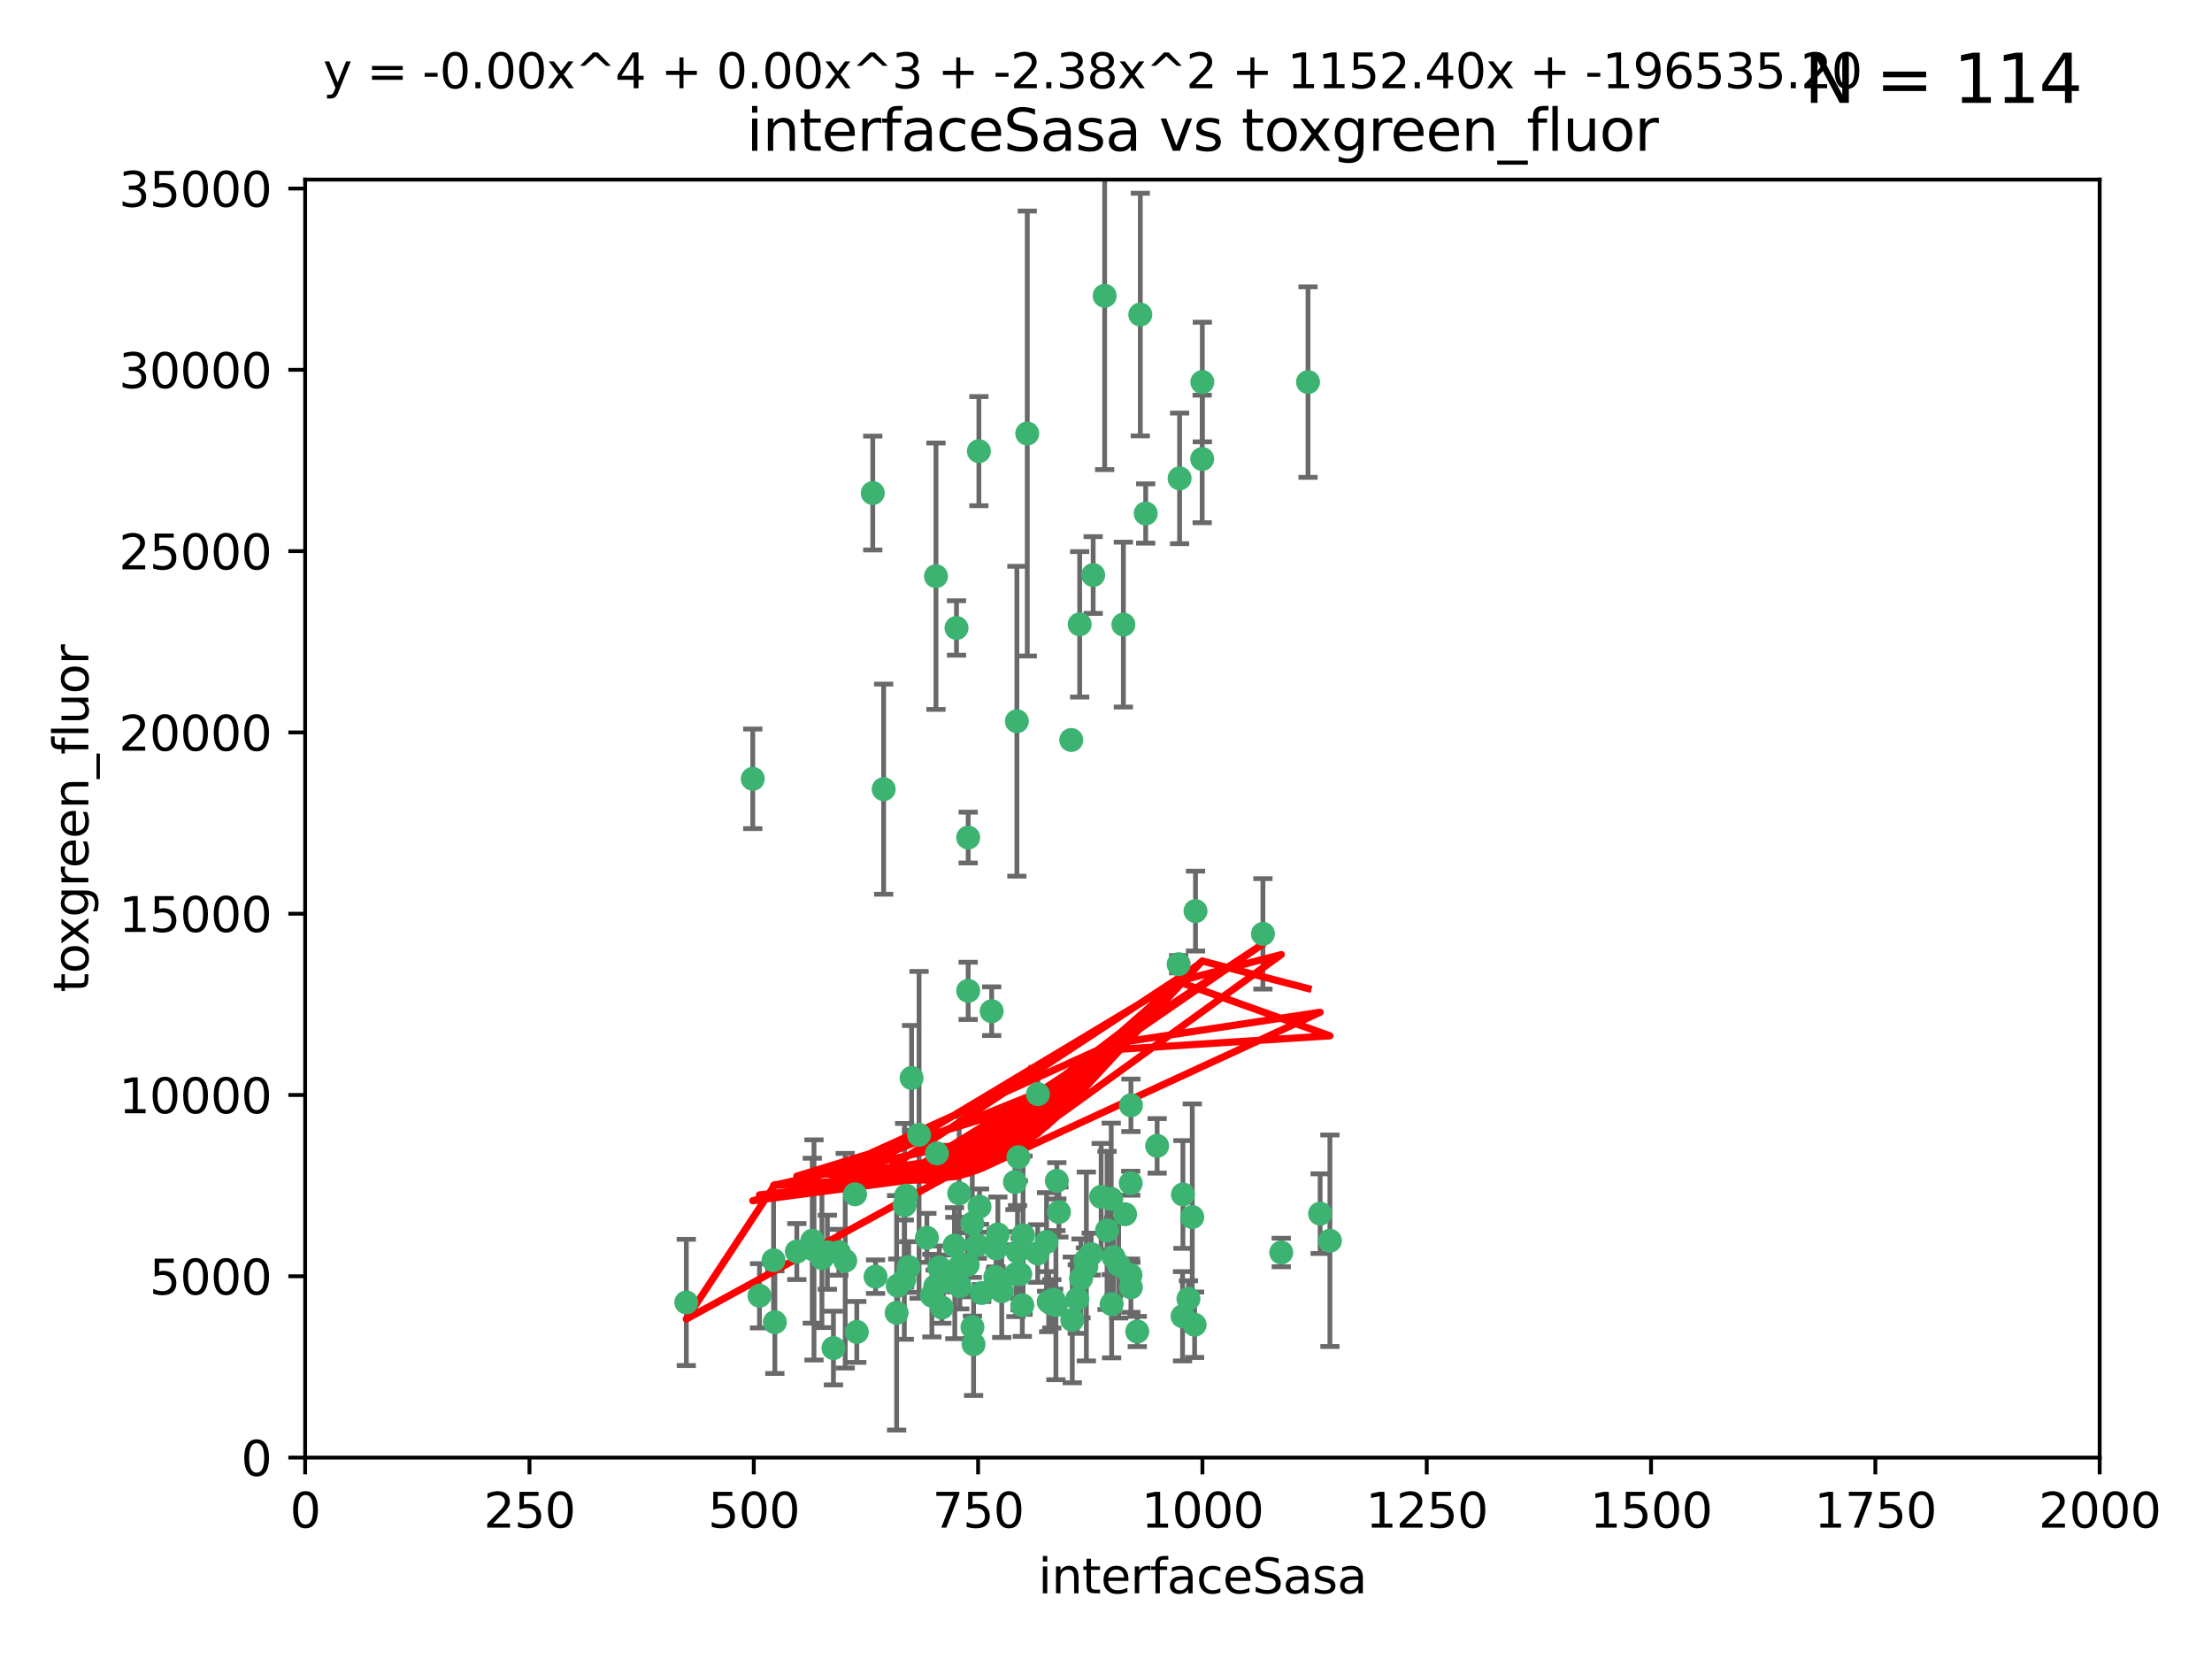 <?xml version="1.0" encoding="utf-8" standalone="no"?>
<!DOCTYPE svg PUBLIC "-//W3C//DTD SVG 1.1//EN"
  "http://www.w3.org/Graphics/SVG/1.1/DTD/svg11.dtd">
<svg xmlns:xlink="http://www.w3.org/1999/xlink" width="460.8pt" height="345.6pt" viewBox="0 0 460.8 345.6" xmlns="http://www.w3.org/2000/svg" version="1.1">
 <defs>
  <style type="text/css">*{stroke-linejoin: round; stroke-linecap: butt}</style>
 </defs>
 <g id="figure_1">
  <g id="patch_1">
   <path d="M 0 345.6 
L 460.8 345.6 
L 460.8 0 
L 0 0 
z
" style="fill: #ffffff"/>
  </g>
  <g id="axes_1">
   <g id="patch_2">
    <path d="M 63.571 303.64 
L 437.4 303.64 
L 437.4 37.411 
L 63.571 37.411 
z
" style="fill: #ffffff"/>
   </g>
   <g id="PathCollection_1">
    <defs>
     <path id="m493fb244d5" d="M 0 1.118 
C 0.297 1.118 0.581 1 0.791 0.791 
C 1 0.581 1.118 0.297 1.118 0 
C 1.118 -0.297 1 -0.581 0.791 -0.791 
C 0.581 -1 0.297 -1.118 0 -1.118 
C -0.297 -1.118 -0.581 -1 -0.791 -0.791 
C -1 -0.581 -1.118 -0.297 -1.118 0 
C -1.118 0.297 -1 0.581 -0.791 0.791 
C -0.581 1 -0.297 1.118 0 1.118 
z
" style="stroke: #3cb371"/>
    </defs>
    <g clip-path="url(#pc070eaad60)">
     <use xlink:href="#m493fb244d5" x="272.484" y="79.593" style="fill: #3cb371; stroke: #3cb371"/>
     <use xlink:href="#m493fb244d5" x="250.437" y="95.609" style="fill: #3cb371; stroke: #3cb371"/>
     <use xlink:href="#m493fb244d5" x="230.119" y="61.614" style="fill: #3cb371; stroke: #3cb371"/>
     <use xlink:href="#m493fb244d5" x="174.75" y="260.87" style="fill: #3cb371; stroke: #3cb371"/>
     <use xlink:href="#m493fb244d5" x="191.458" y="236.409" style="fill: #3cb371; stroke: #3cb371"/>
     <use xlink:href="#m493fb244d5" x="234.02" y="130.114" style="fill: #3cb371; stroke: #3cb371"/>
     <use xlink:href="#m493fb244d5" x="223.161" y="154.151" style="fill: #3cb371; stroke: #3cb371"/>
     <use xlink:href="#m493fb244d5" x="238.669" y="106.972" style="fill: #3cb371; stroke: #3cb371"/>
     <use xlink:href="#m493fb244d5" x="227.725" y="119.786" style="fill: #3cb371; stroke: #3cb371"/>
     <use xlink:href="#m493fb244d5" x="237.546" y="65.53" style="fill: #3cb371; stroke: #3cb371"/>
     <use xlink:href="#m493fb244d5" x="245.731" y="99.654" style="fill: #3cb371; stroke: #3cb371"/>
     <use xlink:href="#m493fb244d5" x="266.908" y="260.914" style="fill: #3cb371; stroke: #3cb371"/>
     <use xlink:href="#m493fb244d5" x="206.585" y="210.65" style="fill: #3cb371; stroke: #3cb371"/>
     <use xlink:href="#m493fb244d5" x="224.916" y="130.059" style="fill: #3cb371; stroke: #3cb371"/>
     <use xlink:href="#m493fb244d5" x="250.465" y="79.585" style="fill: #3cb371; stroke: #3cb371"/>
     <use xlink:href="#m493fb244d5" x="199.256" y="130.815" style="fill: #3cb371; stroke: #3cb371"/>
     <use xlink:href="#m493fb244d5" x="201.688" y="206.41" style="fill: #3cb371; stroke: #3cb371"/>
     <use xlink:href="#m493fb244d5" x="194.981" y="120.034" style="fill: #3cb371; stroke: #3cb371"/>
     <use xlink:href="#m493fb244d5" x="203.92" y="93.983" style="fill: #3cb371; stroke: #3cb371"/>
     <use xlink:href="#m493fb244d5" x="181.815" y="102.712" style="fill: #3cb371; stroke: #3cb371"/>
     <use xlink:href="#m493fb244d5" x="204.503" y="269.359" style="fill: #3cb371; stroke: #3cb371"/>
     <use xlink:href="#m493fb244d5" x="275.007" y="252.825" style="fill: #3cb371; stroke: #3cb371"/>
     <use xlink:href="#m493fb244d5" x="234.375" y="252.947" style="fill: #3cb371; stroke: #3cb371"/>
     <use xlink:href="#m493fb244d5" x="227.314" y="261.249" style="fill: #3cb371; stroke: #3cb371"/>
     <use xlink:href="#m493fb244d5" x="212.14" y="241.067" style="fill: #3cb371; stroke: #3cb371"/>
     <use xlink:href="#m493fb244d5" x="195.666" y="264.042" style="fill: #3cb371; stroke: #3cb371"/>
     <use xlink:href="#m493fb244d5" x="235.596" y="230.255" style="fill: #3cb371; stroke: #3cb371"/>
     <use xlink:href="#m493fb244d5" x="216.22" y="227.937" style="fill: #3cb371; stroke: #3cb371"/>
     <use xlink:href="#m493fb244d5" x="247.573" y="270.567" style="fill: #3cb371; stroke: #3cb371"/>
     <use xlink:href="#m493fb244d5" x="207.873" y="257.15" style="fill: #3cb371; stroke: #3cb371"/>
     <use xlink:href="#m493fb244d5" x="213.998" y="90.309" style="fill: #3cb371; stroke: #3cb371"/>
     <use xlink:href="#m493fb244d5" x="188.766" y="249.07" style="fill: #3cb371; stroke: #3cb371"/>
     <use xlink:href="#m493fb244d5" x="263.091" y="194.538" style="fill: #3cb371; stroke: #3cb371"/>
     <use xlink:href="#m493fb244d5" x="235.59" y="268.169" style="fill: #3cb371; stroke: #3cb371"/>
     <use xlink:href="#m493fb244d5" x="201.587" y="263.481" style="fill: #3cb371; stroke: #3cb371"/>
     <use xlink:href="#m493fb244d5" x="231.574" y="271.671" style="fill: #3cb371; stroke: #3cb371"/>
     <use xlink:href="#m493fb244d5" x="216.174" y="261.126" style="fill: #3cb371; stroke: #3cb371"/>
     <use xlink:href="#m493fb244d5" x="236.912" y="277.375" style="fill: #3cb371; stroke: #3cb371"/>
     <use xlink:href="#m493fb244d5" x="220.589" y="252.496" style="fill: #3cb371; stroke: #3cb371"/>
     <use xlink:href="#m493fb244d5" x="219.488" y="270.746" style="fill: #3cb371; stroke: #3cb371"/>
     <use xlink:href="#m493fb244d5" x="196.206" y="272.382" style="fill: #3cb371; stroke: #3cb371"/>
     <use xlink:href="#m493fb244d5" x="230.62" y="256.314" style="fill: #3cb371; stroke: #3cb371"/>
     <use xlink:href="#m493fb244d5" x="226.308" y="263.833" style="fill: #3cb371; stroke: #3cb371"/>
     <use xlink:href="#m493fb244d5" x="249.05" y="189.794" style="fill: #3cb371; stroke: #3cb371"/>
     <use xlink:href="#m493fb244d5" x="211.835" y="150.246" style="fill: #3cb371; stroke: #3cb371"/>
     <use xlink:href="#m493fb244d5" x="212.968" y="271.9" style="fill: #3cb371; stroke: #3cb371"/>
     <use xlink:href="#m493fb244d5" x="178.12" y="248.793" style="fill: #3cb371; stroke: #3cb371"/>
     <use xlink:href="#m493fb244d5" x="246.349" y="274.2" style="fill: #3cb371; stroke: #3cb371"/>
     <use xlink:href="#m493fb244d5" x="233.037" y="263.478" style="fill: #3cb371; stroke: #3cb371"/>
     <use xlink:href="#m493fb244d5" x="277.046" y="258.47" style="fill: #3cb371; stroke: #3cb371"/>
     <use xlink:href="#m493fb244d5" x="245.536" y="200.861" style="fill: #3cb371; stroke: #3cb371"/>
     <use xlink:href="#m493fb244d5" x="220.157" y="245.982" style="fill: #3cb371; stroke: #3cb371"/>
     <use xlink:href="#m493fb244d5" x="199.808" y="263.941" style="fill: #3cb371; stroke: #3cb371"/>
     <use xlink:href="#m493fb244d5" x="186.783" y="273.488" style="fill: #3cb371; stroke: #3cb371"/>
     <use xlink:href="#m493fb244d5" x="235.495" y="265.591" style="fill: #3cb371; stroke: #3cb371"/>
     <use xlink:href="#m493fb244d5" x="248.859" y="275.967" style="fill: #3cb371; stroke: #3cb371"/>
     <use xlink:href="#m493fb244d5" x="246.424" y="248.832" style="fill: #3cb371; stroke: #3cb371"/>
     <use xlink:href="#m493fb244d5" x="202.811" y="280.043" style="fill: #3cb371; stroke: #3cb371"/>
     <use xlink:href="#m493fb244d5" x="231.97" y="261.87" style="fill: #3cb371; stroke: #3cb371"/>
     <use xlink:href="#m493fb244d5" x="223.376" y="274.96" style="fill: #3cb371; stroke: #3cb371"/>
     <use xlink:href="#m493fb244d5" x="231.488" y="249.752" style="fill: #3cb371; stroke: #3cb371"/>
     <use xlink:href="#m493fb244d5" x="225.192" y="266.321" style="fill: #3cb371; stroke: #3cb371"/>
     <use xlink:href="#m493fb244d5" x="212.512" y="265.406" style="fill: #3cb371; stroke: #3cb371"/>
     <use xlink:href="#m493fb244d5" x="229.39" y="249.327" style="fill: #3cb371; stroke: #3cb371"/>
     <use xlink:href="#m493fb244d5" x="219.963" y="271.896" style="fill: #3cb371; stroke: #3cb371"/>
     <use xlink:href="#m493fb244d5" x="189.899" y="224.561" style="fill: #3cb371; stroke: #3cb371"/>
     <use xlink:href="#m493fb244d5" x="198.905" y="266.234" style="fill: #3cb371; stroke: #3cb371"/>
     <use xlink:href="#m493fb244d5" x="202.578" y="276.486" style="fill: #3cb371; stroke: #3cb371"/>
     <use xlink:href="#m493fb244d5" x="188.387" y="266.569" style="fill: #3cb371; stroke: #3cb371"/>
     <use xlink:href="#m493fb244d5" x="194.819" y="267.964" style="fill: #3cb371; stroke: #3cb371"/>
     <use xlink:href="#m493fb244d5" x="194.129" y="269.91" style="fill: #3cb371; stroke: #3cb371"/>
     <use xlink:href="#m493fb244d5" x="213.125" y="257.324" style="fill: #3cb371; stroke: #3cb371"/>
     <use xlink:href="#m493fb244d5" x="218.463" y="271.154" style="fill: #3cb371; stroke: #3cb371"/>
     <use xlink:href="#m493fb244d5" x="161.148" y="262.536" style="fill: #3cb371; stroke: #3cb371"/>
     <use xlink:href="#m493fb244d5" x="201.69" y="174.48" style="fill: #3cb371; stroke: #3cb371"/>
     <use xlink:href="#m493fb244d5" x="199.948" y="267.952" style="fill: #3cb371; stroke: #3cb371"/>
     <use xlink:href="#m493fb244d5" x="182.396" y="265.955" style="fill: #3cb371; stroke: #3cb371"/>
     <use xlink:href="#m493fb244d5" x="248.372" y="253.538" style="fill: #3cb371; stroke: #3cb371"/>
     <use xlink:href="#m493fb244d5" x="224.415" y="270.614" style="fill: #3cb371; stroke: #3cb371"/>
     <use xlink:href="#m493fb244d5" x="207.338" y="266.021" style="fill: #3cb371; stroke: #3cb371"/>
     <use xlink:href="#m493fb244d5" x="203.585" y="259.408" style="fill: #3cb371; stroke: #3cb371"/>
     <use xlink:href="#m493fb244d5" x="199.821" y="248.602" style="fill: #3cb371; stroke: #3cb371"/>
     <use xlink:href="#m493fb244d5" x="218.019" y="258.72" style="fill: #3cb371; stroke: #3cb371"/>
     <use xlink:href="#m493fb244d5" x="198.83" y="259.47" style="fill: #3cb371; stroke: #3cb371"/>
     <use xlink:href="#m493fb244d5" x="211.432" y="246.235" style="fill: #3cb371; stroke: #3cb371"/>
     <use xlink:href="#m493fb244d5" x="184.082" y="164.396" style="fill: #3cb371; stroke: #3cb371"/>
     <use xlink:href="#m493fb244d5" x="207.501" y="260.077" style="fill: #3cb371; stroke: #3cb371"/>
     <use xlink:href="#m493fb244d5" x="211.97" y="260.773" style="fill: #3cb371; stroke: #3cb371"/>
     <use xlink:href="#m493fb244d5" x="235.549" y="246.485" style="fill: #3cb371; stroke: #3cb371"/>
     <use xlink:href="#m493fb244d5" x="172.357" y="260.866" style="fill: #3cb371; stroke: #3cb371"/>
     <use xlink:href="#m493fb244d5" x="169.213" y="258.458" style="fill: #3cb371; stroke: #3cb371"/>
     <use xlink:href="#m493fb244d5" x="165.991" y="260.724" style="fill: #3cb371; stroke: #3cb371"/>
     <use xlink:href="#m493fb244d5" x="226.105" y="262.61" style="fill: #3cb371; stroke: #3cb371"/>
     <use xlink:href="#m493fb244d5" x="241.052" y="238.701" style="fill: #3cb371; stroke: #3cb371"/>
     <use xlink:href="#m493fb244d5" x="193.088" y="257.865" style="fill: #3cb371; stroke: #3cb371"/>
     <use xlink:href="#m493fb244d5" x="178.488" y="277.466" style="fill: #3cb371; stroke: #3cb371"/>
     <use xlink:href="#m493fb244d5" x="156.817" y="162.243" style="fill: #3cb371; stroke: #3cb371"/>
     <use xlink:href="#m493fb244d5" x="202.548" y="254.86" style="fill: #3cb371; stroke: #3cb371"/>
     <use xlink:href="#m493fb244d5" x="188.445" y="251.081" style="fill: #3cb371; stroke: #3cb371"/>
     <use xlink:href="#m493fb244d5" x="173.619" y="280.823" style="fill: #3cb371; stroke: #3cb371"/>
     <use xlink:href="#m493fb244d5" x="196.523" y="266.998" style="fill: #3cb371; stroke: #3cb371"/>
     <use xlink:href="#m493fb244d5" x="142.971" y="271.316" style="fill: #3cb371; stroke: #3cb371"/>
     <use xlink:href="#m493fb244d5" x="161.415" y="275.435" style="fill: #3cb371; stroke: #3cb371"/>
     <use xlink:href="#m493fb244d5" x="195.181" y="240.276" style="fill: #3cb371; stroke: #3cb371"/>
     <use xlink:href="#m493fb244d5" x="169.569" y="260.378" style="fill: #3cb371; stroke: #3cb371"/>
     <use xlink:href="#m493fb244d5" x="204.052" y="251.369" style="fill: #3cb371; stroke: #3cb371"/>
     <use xlink:href="#m493fb244d5" x="187.013" y="267.827" style="fill: #3cb371; stroke: #3cb371"/>
     <use xlink:href="#m493fb244d5" x="158.215" y="269.931" style="fill: #3cb371; stroke: #3cb371"/>
     <use xlink:href="#m493fb244d5" x="189.29" y="263.947" style="fill: #3cb371; stroke: #3cb371"/>
     <use xlink:href="#m493fb244d5" x="219.112" y="271.612" style="fill: #3cb371; stroke: #3cb371"/>
     <use xlink:href="#m493fb244d5" x="208.678" y="268.979" style="fill: #3cb371; stroke: #3cb371"/>
     <use xlink:href="#m493fb244d5" x="171.225" y="262.077" style="fill: #3cb371; stroke: #3cb371"/>
     <use xlink:href="#m493fb244d5" x="176.075" y="262.632" style="fill: #3cb371; stroke: #3cb371"/>
     <use xlink:href="#m493fb244d5" x="211.63" y="265.426" style="fill: #3cb371; stroke: #3cb371"/>
    </g>
   </g>
   <g id="matplotlib.axis_1">
    <g id="xtick_1">
     <g id="line2d_1">
      <defs>
       <path id="m0bbd1055fb" d="M 0 0 
L 0 3.5 
" style="stroke: #000000; stroke-width: 0.8"/>
      </defs>
      <g>
       <use xlink:href="#m0bbd1055fb" x="63.571" y="303.64" style="stroke: #000000; stroke-width: 0.8"/>
      </g>
     </g>
     <g id="text_1">
      <!-- 0 -->
      <g transform="translate(60.39 318.238)scale(0.1 -0.1)">
       <defs>
        <path id="DejaVuSans-30" d="M 2034 4250 
Q 1547 4250 1301 3770 
Q 1056 3291 1056 2328 
Q 1056 1369 1301 889 
Q 1547 409 2034 409 
Q 2525 409 2770 889 
Q 3016 1369 3016 2328 
Q 3016 3291 2770 3770 
Q 2525 4250 2034 4250 
z
M 2034 4750 
Q 2819 4750 3233 4129 
Q 3647 3509 3647 2328 
Q 3647 1150 3233 529 
Q 2819 -91 2034 -91 
Q 1250 -91 836 529 
Q 422 1150 422 2328 
Q 422 3509 836 4129 
Q 1250 4750 2034 4750 
z
" transform="scale(0.016)"/>
       </defs>
       <use xlink:href="#DejaVuSans-30"/>
      </g>
     </g>
    </g>
    <g id="xtick_2">
     <g id="line2d_2">
      <g>
       <use xlink:href="#m0bbd1055fb" x="110.3" y="303.64" style="stroke: #000000; stroke-width: 0.8"/>
      </g>
     </g>
     <g id="text_2">
      <!-- 250 -->
      <g transform="translate(100.756 318.238)scale(0.1 -0.1)">
       <defs>
        <path id="DejaVuSans-32" d="M 1228 531 
L 3431 531 
L 3431 0 
L 469 0 
L 469 531 
Q 828 903 1448 1529 
Q 2069 2156 2228 2338 
Q 2531 2678 2651 2914 
Q 2772 3150 2772 3378 
Q 2772 3750 2511 3984 
Q 2250 4219 1831 4219 
Q 1534 4219 1204 4116 
Q 875 4013 500 3803 
L 500 4441 
Q 881 4594 1212 4672 
Q 1544 4750 1819 4750 
Q 2544 4750 2975 4387 
Q 3406 4025 3406 3419 
Q 3406 3131 3298 2873 
Q 3191 2616 2906 2266 
Q 2828 2175 2409 1742 
Q 1991 1309 1228 531 
z
" transform="scale(0.016)"/>
        <path id="DejaVuSans-35" d="M 691 4666 
L 3169 4666 
L 3169 4134 
L 1269 4134 
L 1269 2991 
Q 1406 3038 1543 3061 
Q 1681 3084 1819 3084 
Q 2600 3084 3056 2656 
Q 3513 2228 3513 1497 
Q 3513 744 3044 326 
Q 2575 -91 1722 -91 
Q 1428 -91 1123 -41 
Q 819 9 494 109 
L 494 744 
Q 775 591 1075 516 
Q 1375 441 1709 441 
Q 2250 441 2565 725 
Q 2881 1009 2881 1497 
Q 2881 1984 2565 2268 
Q 2250 2553 1709 2553 
Q 1456 2553 1204 2497 
Q 953 2441 691 2322 
L 691 4666 
z
" transform="scale(0.016)"/>
       </defs>
       <use xlink:href="#DejaVuSans-32"/>
       <use xlink:href="#DejaVuSans-35" x="63.623"/>
       <use xlink:href="#DejaVuSans-30" x="127.246"/>
      </g>
     </g>
    </g>
    <g id="xtick_3">
     <g id="line2d_3">
      <g>
       <use xlink:href="#m0bbd1055fb" x="157.028" y="303.64" style="stroke: #000000; stroke-width: 0.8"/>
      </g>
     </g>
     <g id="text_3">
      <!-- 500 -->
      <g transform="translate(147.485 318.238)scale(0.1 -0.1)">
       <use xlink:href="#DejaVuSans-35"/>
       <use xlink:href="#DejaVuSans-30" x="63.623"/>
       <use xlink:href="#DejaVuSans-30" x="127.246"/>
      </g>
     </g>
    </g>
    <g id="xtick_4">
     <g id="line2d_4">
      <g>
       <use xlink:href="#m0bbd1055fb" x="203.757" y="303.64" style="stroke: #000000; stroke-width: 0.8"/>
      </g>
     </g>
     <g id="text_4">
      <!-- 750 -->
      <g transform="translate(194.213 318.238)scale(0.1 -0.1)">
       <defs>
        <path id="DejaVuSans-37" d="M 525 4666 
L 3525 4666 
L 3525 4397 
L 1831 0 
L 1172 0 
L 2766 4134 
L 525 4134 
L 525 4666 
z
" transform="scale(0.016)"/>
       </defs>
       <use xlink:href="#DejaVuSans-37"/>
       <use xlink:href="#DejaVuSans-35" x="63.623"/>
       <use xlink:href="#DejaVuSans-30" x="127.246"/>
      </g>
     </g>
    </g>
    <g id="xtick_5">
     <g id="line2d_5">
      <g>
       <use xlink:href="#m0bbd1055fb" x="250.486" y="303.64" style="stroke: #000000; stroke-width: 0.8"/>
      </g>
     </g>
     <g id="text_5">
      <!-- 1000 -->
      <g transform="translate(237.761 318.238)scale(0.1 -0.1)">
       <defs>
        <path id="DejaVuSans-31" d="M 794 531 
L 1825 531 
L 1825 4091 
L 703 3866 
L 703 4441 
L 1819 4666 
L 2450 4666 
L 2450 531 
L 3481 531 
L 3481 0 
L 794 0 
L 794 531 
z
" transform="scale(0.016)"/>
       </defs>
       <use xlink:href="#DejaVuSans-31"/>
       <use xlink:href="#DejaVuSans-30" x="63.623"/>
       <use xlink:href="#DejaVuSans-30" x="127.246"/>
       <use xlink:href="#DejaVuSans-30" x="190.869"/>
      </g>
     </g>
    </g>
    <g id="xtick_6">
     <g id="line2d_6">
      <g>
       <use xlink:href="#m0bbd1055fb" x="297.214" y="303.64" style="stroke: #000000; stroke-width: 0.8"/>
      </g>
     </g>
     <g id="text_6">
      <!-- 1250 -->
      <g transform="translate(284.489 318.238)scale(0.1 -0.1)">
       <use xlink:href="#DejaVuSans-31"/>
       <use xlink:href="#DejaVuSans-32" x="63.623"/>
       <use xlink:href="#DejaVuSans-35" x="127.246"/>
       <use xlink:href="#DejaVuSans-30" x="190.869"/>
      </g>
     </g>
    </g>
    <g id="xtick_7">
     <g id="line2d_7">
      <g>
       <use xlink:href="#m0bbd1055fb" x="343.943" y="303.64" style="stroke: #000000; stroke-width: 0.8"/>
      </g>
     </g>
     <g id="text_7">
      <!-- 1500 -->
      <g transform="translate(331.218 318.238)scale(0.1 -0.1)">
       <use xlink:href="#DejaVuSans-31"/>
       <use xlink:href="#DejaVuSans-35" x="63.623"/>
       <use xlink:href="#DejaVuSans-30" x="127.246"/>
       <use xlink:href="#DejaVuSans-30" x="190.869"/>
      </g>
     </g>
    </g>
    <g id="xtick_8">
     <g id="line2d_8">
      <g>
       <use xlink:href="#m0bbd1055fb" x="390.671" y="303.64" style="stroke: #000000; stroke-width: 0.8"/>
      </g>
     </g>
     <g id="text_8">
      <!-- 1750 -->
      <g transform="translate(377.946 318.238)scale(0.1 -0.1)">
       <use xlink:href="#DejaVuSans-31"/>
       <use xlink:href="#DejaVuSans-37" x="63.623"/>
       <use xlink:href="#DejaVuSans-35" x="127.246"/>
       <use xlink:href="#DejaVuSans-30" x="190.869"/>
      </g>
     </g>
    </g>
    <g id="xtick_9">
     <g id="line2d_9">
      <g>
       <use xlink:href="#m0bbd1055fb" x="437.4" y="303.64" style="stroke: #000000; stroke-width: 0.8"/>
      </g>
     </g>
     <g id="text_9">
      <!-- 2000 -->
      <g transform="translate(424.675 318.238)scale(0.1 -0.1)">
       <use xlink:href="#DejaVuSans-32"/>
       <use xlink:href="#DejaVuSans-30" x="63.623"/>
       <use xlink:href="#DejaVuSans-30" x="127.246"/>
       <use xlink:href="#DejaVuSans-30" x="190.869"/>
      </g>
     </g>
    </g>
    <g id="text_10">
     <!-- interfaceSasa -->
     <g transform="translate(216.279 331.917)scale(0.1 -0.1)">
      <defs>
       <path id="DejaVuSans-69" d="M 603 3500 
L 1178 3500 
L 1178 0 
L 603 0 
L 603 3500 
z
M 603 4863 
L 1178 4863 
L 1178 4134 
L 603 4134 
L 603 4863 
z
" transform="scale(0.016)"/>
       <path id="DejaVuSans-6e" d="M 3513 2113 
L 3513 0 
L 2938 0 
L 2938 2094 
Q 2938 2591 2744 2837 
Q 2550 3084 2163 3084 
Q 1697 3084 1428 2787 
Q 1159 2491 1159 1978 
L 1159 0 
L 581 0 
L 581 3500 
L 1159 3500 
L 1159 2956 
Q 1366 3272 1645 3428 
Q 1925 3584 2291 3584 
Q 2894 3584 3203 3211 
Q 3513 2838 3513 2113 
z
" transform="scale(0.016)"/>
       <path id="DejaVuSans-74" d="M 1172 4494 
L 1172 3500 
L 2356 3500 
L 2356 3053 
L 1172 3053 
L 1172 1153 
Q 1172 725 1289 603 
Q 1406 481 1766 481 
L 2356 481 
L 2356 0 
L 1766 0 
Q 1100 0 847 248 
Q 594 497 594 1153 
L 594 3053 
L 172 3053 
L 172 3500 
L 594 3500 
L 594 4494 
L 1172 4494 
z
" transform="scale(0.016)"/>
       <path id="DejaVuSans-65" d="M 3597 1894 
L 3597 1613 
L 953 1613 
Q 991 1019 1311 708 
Q 1631 397 2203 397 
Q 2534 397 2845 478 
Q 3156 559 3463 722 
L 3463 178 
Q 3153 47 2828 -22 
Q 2503 -91 2169 -91 
Q 1331 -91 842 396 
Q 353 884 353 1716 
Q 353 2575 817 3079 
Q 1281 3584 2069 3584 
Q 2775 3584 3186 3129 
Q 3597 2675 3597 1894 
z
M 3022 2063 
Q 3016 2534 2758 2815 
Q 2500 3097 2075 3097 
Q 1594 3097 1305 2825 
Q 1016 2553 972 2059 
L 3022 2063 
z
" transform="scale(0.016)"/>
       <path id="DejaVuSans-72" d="M 2631 2963 
Q 2534 3019 2420 3045 
Q 2306 3072 2169 3072 
Q 1681 3072 1420 2755 
Q 1159 2438 1159 1844 
L 1159 0 
L 581 0 
L 581 3500 
L 1159 3500 
L 1159 2956 
Q 1341 3275 1631 3429 
Q 1922 3584 2338 3584 
Q 2397 3584 2469 3576 
Q 2541 3569 2628 3553 
L 2631 2963 
z
" transform="scale(0.016)"/>
       <path id="DejaVuSans-66" d="M 2375 4863 
L 2375 4384 
L 1825 4384 
Q 1516 4384 1395 4259 
Q 1275 4134 1275 3809 
L 1275 3500 
L 2222 3500 
L 2222 3053 
L 1275 3053 
L 1275 0 
L 697 0 
L 697 3053 
L 147 3053 
L 147 3500 
L 697 3500 
L 697 3744 
Q 697 4328 969 4595 
Q 1241 4863 1831 4863 
L 2375 4863 
z
" transform="scale(0.016)"/>
       <path id="DejaVuSans-61" d="M 2194 1759 
Q 1497 1759 1228 1600 
Q 959 1441 959 1056 
Q 959 750 1161 570 
Q 1363 391 1709 391 
Q 2188 391 2477 730 
Q 2766 1069 2766 1631 
L 2766 1759 
L 2194 1759 
z
M 3341 1997 
L 3341 0 
L 2766 0 
L 2766 531 
Q 2569 213 2275 61 
Q 1981 -91 1556 -91 
Q 1019 -91 701 211 
Q 384 513 384 1019 
Q 384 1609 779 1909 
Q 1175 2209 1959 2209 
L 2766 2209 
L 2766 2266 
Q 2766 2663 2505 2880 
Q 2244 3097 1772 3097 
Q 1472 3097 1187 3025 
Q 903 2953 641 2809 
L 641 3341 
Q 956 3463 1253 3523 
Q 1550 3584 1831 3584 
Q 2591 3584 2966 3190 
Q 3341 2797 3341 1997 
z
" transform="scale(0.016)"/>
       <path id="DejaVuSans-63" d="M 3122 3366 
L 3122 2828 
Q 2878 2963 2633 3030 
Q 2388 3097 2138 3097 
Q 1578 3097 1268 2742 
Q 959 2388 959 1747 
Q 959 1106 1268 751 
Q 1578 397 2138 397 
Q 2388 397 2633 464 
Q 2878 531 3122 666 
L 3122 134 
Q 2881 22 2623 -34 
Q 2366 -91 2075 -91 
Q 1284 -91 818 406 
Q 353 903 353 1747 
Q 353 2603 823 3093 
Q 1294 3584 2113 3584 
Q 2378 3584 2631 3529 
Q 2884 3475 3122 3366 
z
" transform="scale(0.016)"/>
       <path id="DejaVuSans-53" d="M 3425 4513 
L 3425 3897 
Q 3066 4069 2747 4153 
Q 2428 4238 2131 4238 
Q 1616 4238 1336 4038 
Q 1056 3838 1056 3469 
Q 1056 3159 1242 3001 
Q 1428 2844 1947 2747 
L 2328 2669 
Q 3034 2534 3370 2195 
Q 3706 1856 3706 1288 
Q 3706 609 3251 259 
Q 2797 -91 1919 -91 
Q 1588 -91 1214 -16 
Q 841 59 441 206 
L 441 856 
Q 825 641 1194 531 
Q 1563 422 1919 422 
Q 2459 422 2753 634 
Q 3047 847 3047 1241 
Q 3047 1584 2836 1778 
Q 2625 1972 2144 2069 
L 1759 2144 
Q 1053 2284 737 2584 
Q 422 2884 422 3419 
Q 422 4038 858 4394 
Q 1294 4750 2059 4750 
Q 2388 4750 2728 4690 
Q 3069 4631 3425 4513 
z
" transform="scale(0.016)"/>
       <path id="DejaVuSans-73" d="M 2834 3397 
L 2834 2853 
Q 2591 2978 2328 3040 
Q 2066 3103 1784 3103 
Q 1356 3103 1142 2972 
Q 928 2841 928 2578 
Q 928 2378 1081 2264 
Q 1234 2150 1697 2047 
L 1894 2003 
Q 2506 1872 2764 1633 
Q 3022 1394 3022 966 
Q 3022 478 2636 193 
Q 2250 -91 1575 -91 
Q 1294 -91 989 -36 
Q 684 19 347 128 
L 347 722 
Q 666 556 975 473 
Q 1284 391 1588 391 
Q 1994 391 2212 530 
Q 2431 669 2431 922 
Q 2431 1156 2273 1281 
Q 2116 1406 1581 1522 
L 1381 1569 
Q 847 1681 609 1914 
Q 372 2147 372 2553 
Q 372 3047 722 3315 
Q 1072 3584 1716 3584 
Q 2034 3584 2315 3537 
Q 2597 3491 2834 3397 
z
" transform="scale(0.016)"/>
      </defs>
      <use xlink:href="#DejaVuSans-69"/>
      <use xlink:href="#DejaVuSans-6e" x="27.783"/>
      <use xlink:href="#DejaVuSans-74" x="91.162"/>
      <use xlink:href="#DejaVuSans-65" x="130.371"/>
      <use xlink:href="#DejaVuSans-72" x="191.895"/>
      <use xlink:href="#DejaVuSans-66" x="233.008"/>
      <use xlink:href="#DejaVuSans-61" x="268.213"/>
      <use xlink:href="#DejaVuSans-63" x="329.492"/>
      <use xlink:href="#DejaVuSans-65" x="384.473"/>
      <use xlink:href="#DejaVuSans-53" x="445.996"/>
      <use xlink:href="#DejaVuSans-61" x="509.473"/>
      <use xlink:href="#DejaVuSans-73" x="570.752"/>
      <use xlink:href="#DejaVuSans-61" x="622.852"/>
     </g>
    </g>
   </g>
   <g id="matplotlib.axis_2">
    <g id="ytick_1">
     <g id="line2d_10">
      <defs>
       <path id="m0ee7e8a92b" d="M 0 0 
L -3.5 0 
" style="stroke: #000000; stroke-width: 0.8"/>
      </defs>
      <g>
       <use xlink:href="#m0ee7e8a92b" x="63.571" y="303.64" style="stroke: #000000; stroke-width: 0.8"/>
      </g>
     </g>
     <g id="text_11">
      <!-- 0 -->
      <g transform="translate(50.209 307.439)scale(0.1 -0.1)">
       <use xlink:href="#DejaVuSans-30"/>
      </g>
     </g>
    </g>
    <g id="ytick_2">
     <g id="line2d_11">
      <g>
       <use xlink:href="#m0ee7e8a92b" x="63.571" y="265.874" style="stroke: #000000; stroke-width: 0.8"/>
      </g>
     </g>
     <g id="text_12">
      <!-- 5000 -->
      <g transform="translate(31.121 269.673)scale(0.1 -0.1)">
       <use xlink:href="#DejaVuSans-35"/>
       <use xlink:href="#DejaVuSans-30" x="63.623"/>
       <use xlink:href="#DejaVuSans-30" x="127.246"/>
       <use xlink:href="#DejaVuSans-30" x="190.869"/>
      </g>
     </g>
    </g>
    <g id="ytick_3">
     <g id="line2d_12">
      <g>
       <use xlink:href="#m0ee7e8a92b" x="63.571" y="228.108" style="stroke: #000000; stroke-width: 0.8"/>
      </g>
     </g>
     <g id="text_13">
      <!-- 10000 -->
      <g transform="translate(24.759 231.907)scale(0.1 -0.1)">
       <use xlink:href="#DejaVuSans-31"/>
       <use xlink:href="#DejaVuSans-30" x="63.623"/>
       <use xlink:href="#DejaVuSans-30" x="127.246"/>
       <use xlink:href="#DejaVuSans-30" x="190.869"/>
       <use xlink:href="#DejaVuSans-30" x="254.492"/>
      </g>
     </g>
    </g>
    <g id="ytick_4">
     <g id="line2d_13">
      <g>
       <use xlink:href="#m0ee7e8a92b" x="63.571" y="190.342" style="stroke: #000000; stroke-width: 0.8"/>
      </g>
     </g>
     <g id="text_14">
      <!-- 15000 -->
      <g transform="translate(24.759 194.141)scale(0.1 -0.1)">
       <use xlink:href="#DejaVuSans-31"/>
       <use xlink:href="#DejaVuSans-35" x="63.623"/>
       <use xlink:href="#DejaVuSans-30" x="127.246"/>
       <use xlink:href="#DejaVuSans-30" x="190.869"/>
       <use xlink:href="#DejaVuSans-30" x="254.492"/>
      </g>
     </g>
    </g>
    <g id="ytick_5">
     <g id="line2d_14">
      <g>
       <use xlink:href="#m0ee7e8a92b" x="63.571" y="152.576" style="stroke: #000000; stroke-width: 0.8"/>
      </g>
     </g>
     <g id="text_15">
      <!-- 20000 -->
      <g transform="translate(24.759 156.375)scale(0.1 -0.1)">
       <use xlink:href="#DejaVuSans-32"/>
       <use xlink:href="#DejaVuSans-30" x="63.623"/>
       <use xlink:href="#DejaVuSans-30" x="127.246"/>
       <use xlink:href="#DejaVuSans-30" x="190.869"/>
       <use xlink:href="#DejaVuSans-30" x="254.492"/>
      </g>
     </g>
    </g>
    <g id="ytick_6">
     <g id="line2d_15">
      <g>
       <use xlink:href="#m0ee7e8a92b" x="63.571" y="114.81" style="stroke: #000000; stroke-width: 0.8"/>
      </g>
     </g>
     <g id="text_16">
      <!-- 25000 -->
      <g transform="translate(24.759 118.609)scale(0.1 -0.1)">
       <use xlink:href="#DejaVuSans-32"/>
       <use xlink:href="#DejaVuSans-35" x="63.623"/>
       <use xlink:href="#DejaVuSans-30" x="127.246"/>
       <use xlink:href="#DejaVuSans-30" x="190.869"/>
       <use xlink:href="#DejaVuSans-30" x="254.492"/>
      </g>
     </g>
    </g>
    <g id="ytick_7">
     <g id="line2d_16">
      <g>
       <use xlink:href="#m0ee7e8a92b" x="63.571" y="77.044" style="stroke: #000000; stroke-width: 0.8"/>
      </g>
     </g>
     <g id="text_17">
      <!-- 30000 -->
      <g transform="translate(24.759 80.844)scale(0.1 -0.1)">
       <defs>
        <path id="DejaVuSans-33" d="M 2597 2516 
Q 3050 2419 3304 2112 
Q 3559 1806 3559 1356 
Q 3559 666 3084 287 
Q 2609 -91 1734 -91 
Q 1441 -91 1130 -33 
Q 819 25 488 141 
L 488 750 
Q 750 597 1062 519 
Q 1375 441 1716 441 
Q 2309 441 2620 675 
Q 2931 909 2931 1356 
Q 2931 1769 2642 2001 
Q 2353 2234 1838 2234 
L 1294 2234 
L 1294 2753 
L 1863 2753 
Q 2328 2753 2575 2939 
Q 2822 3125 2822 3475 
Q 2822 3834 2567 4026 
Q 2313 4219 1838 4219 
Q 1578 4219 1281 4162 
Q 984 4106 628 3988 
L 628 4550 
Q 988 4650 1302 4700 
Q 1616 4750 1894 4750 
Q 2613 4750 3031 4423 
Q 3450 4097 3450 3541 
Q 3450 3153 3228 2886 
Q 3006 2619 2597 2516 
z
" transform="scale(0.016)"/>
       </defs>
       <use xlink:href="#DejaVuSans-33"/>
       <use xlink:href="#DejaVuSans-30" x="63.623"/>
       <use xlink:href="#DejaVuSans-30" x="127.246"/>
       <use xlink:href="#DejaVuSans-30" x="190.869"/>
       <use xlink:href="#DejaVuSans-30" x="254.492"/>
      </g>
     </g>
    </g>
    <g id="ytick_8">
     <g id="line2d_17">
      <g>
       <use xlink:href="#m0ee7e8a92b" x="63.571" y="39.278" style="stroke: #000000; stroke-width: 0.8"/>
      </g>
     </g>
     <g id="text_18">
      <!-- 35000 -->
      <g transform="translate(24.759 43.078)scale(0.1 -0.1)">
       <use xlink:href="#DejaVuSans-33"/>
       <use xlink:href="#DejaVuSans-35" x="63.623"/>
       <use xlink:href="#DejaVuSans-30" x="127.246"/>
       <use xlink:href="#DejaVuSans-30" x="190.869"/>
       <use xlink:href="#DejaVuSans-30" x="254.492"/>
      </g>
     </g>
    </g>
    <g id="text_19">
     <!-- toxgreen_fluor -->
     <g transform="translate(18.401 206.72)rotate(-90)scale(0.1 -0.1)">
      <defs>
       <path id="DejaVuSans-6f" d="M 1959 3097 
Q 1497 3097 1228 2736 
Q 959 2375 959 1747 
Q 959 1119 1226 758 
Q 1494 397 1959 397 
Q 2419 397 2687 759 
Q 2956 1122 2956 1747 
Q 2956 2369 2687 2733 
Q 2419 3097 1959 3097 
z
M 1959 3584 
Q 2709 3584 3137 3096 
Q 3566 2609 3566 1747 
Q 3566 888 3137 398 
Q 2709 -91 1959 -91 
Q 1206 -91 779 398 
Q 353 888 353 1747 
Q 353 2609 779 3096 
Q 1206 3584 1959 3584 
z
" transform="scale(0.016)"/>
       <path id="DejaVuSans-78" d="M 3513 3500 
L 2247 1797 
L 3578 0 
L 2900 0 
L 1881 1375 
L 863 0 
L 184 0 
L 1544 1831 
L 300 3500 
L 978 3500 
L 1906 2253 
L 2834 3500 
L 3513 3500 
z
" transform="scale(0.016)"/>
       <path id="DejaVuSans-67" d="M 2906 1791 
Q 2906 2416 2648 2759 
Q 2391 3103 1925 3103 
Q 1463 3103 1205 2759 
Q 947 2416 947 1791 
Q 947 1169 1205 825 
Q 1463 481 1925 481 
Q 2391 481 2648 825 
Q 2906 1169 2906 1791 
z
M 3481 434 
Q 3481 -459 3084 -895 
Q 2688 -1331 1869 -1331 
Q 1566 -1331 1297 -1286 
Q 1028 -1241 775 -1147 
L 775 -588 
Q 1028 -725 1275 -790 
Q 1522 -856 1778 -856 
Q 2344 -856 2625 -561 
Q 2906 -266 2906 331 
L 2906 616 
Q 2728 306 2450 153 
Q 2172 0 1784 0 
Q 1141 0 747 490 
Q 353 981 353 1791 
Q 353 2603 747 3093 
Q 1141 3584 1784 3584 
Q 2172 3584 2450 3431 
Q 2728 3278 2906 2969 
L 2906 3500 
L 3481 3500 
L 3481 434 
z
" transform="scale(0.016)"/>
       <path id="DejaVuSans-5f" d="M 3263 -1063 
L 3263 -1509 
L -63 -1509 
L -63 -1063 
L 3263 -1063 
z
" transform="scale(0.016)"/>
       <path id="DejaVuSans-6c" d="M 603 4863 
L 1178 4863 
L 1178 0 
L 603 0 
L 603 4863 
z
" transform="scale(0.016)"/>
       <path id="DejaVuSans-75" d="M 544 1381 
L 544 3500 
L 1119 3500 
L 1119 1403 
Q 1119 906 1312 657 
Q 1506 409 1894 409 
Q 2359 409 2629 706 
Q 2900 1003 2900 1516 
L 2900 3500 
L 3475 3500 
L 3475 0 
L 2900 0 
L 2900 538 
Q 2691 219 2414 64 
Q 2138 -91 1772 -91 
Q 1169 -91 856 284 
Q 544 659 544 1381 
z
M 1991 3584 
L 1991 3584 
z
" transform="scale(0.016)"/>
      </defs>
      <use xlink:href="#DejaVuSans-74"/>
      <use xlink:href="#DejaVuSans-6f" x="39.209"/>
      <use xlink:href="#DejaVuSans-78" x="97.266"/>
      <use xlink:href="#DejaVuSans-67" x="156.445"/>
      <use xlink:href="#DejaVuSans-72" x="219.922"/>
      <use xlink:href="#DejaVuSans-65" x="258.785"/>
      <use xlink:href="#DejaVuSans-65" x="320.309"/>
      <use xlink:href="#DejaVuSans-6e" x="381.832"/>
      <use xlink:href="#DejaVuSans-5f" x="445.211"/>
      <use xlink:href="#DejaVuSans-66" x="495.211"/>
      <use xlink:href="#DejaVuSans-6c" x="530.416"/>
      <use xlink:href="#DejaVuSans-75" x="558.199"/>
      <use xlink:href="#DejaVuSans-6f" x="621.578"/>
      <use xlink:href="#DejaVuSans-72" x="682.76"/>
     </g>
    </g>
   </g>
   <g id="LineCollection_1">
    <path d="M 272.484 99.437 
L 272.484 59.75 
" clip-path="url(#pc070eaad60)" style="fill: none; stroke: #696969"/>
    <path d="M 250.437 108.893 
L 250.437 82.325 
" clip-path="url(#pc070eaad60)" style="fill: none; stroke: #696969"/>
    <path d="M 230.119 97.825 
L 230.119 25.402 
" clip-path="url(#pc070eaad60)" style="fill: none; stroke: #696969"/>
    <path d="M 174.75 265.648 
L 174.75 256.093 
" clip-path="url(#pc070eaad60)" style="fill: none; stroke: #696969"/>
    <path d="M 191.458 270.452 
L 191.458 202.367 
" clip-path="url(#pc070eaad60)" style="fill: none; stroke: #696969"/>
    <path d="M 234.02 147.286 
L 234.02 112.943 
" clip-path="url(#pc070eaad60)" style="fill: none; stroke: #696969"/>
    <path d="M 223.161 154.667 
L 223.161 153.636 
" clip-path="url(#pc070eaad60)" style="fill: none; stroke: #696969"/>
    <path d="M 238.669 113.147 
L 238.669 100.797 
" clip-path="url(#pc070eaad60)" style="fill: none; stroke: #696969"/>
    <path d="M 227.725 127.782 
L 227.725 111.79 
" clip-path="url(#pc070eaad60)" style="fill: none; stroke: #696969"/>
    <path d="M 237.546 90.806 
L 237.546 40.254 
" clip-path="url(#pc070eaad60)" style="fill: none; stroke: #696969"/>
    <path d="M 245.731 113.257 
L 245.731 86.051 
" clip-path="url(#pc070eaad60)" style="fill: none; stroke: #696969"/>
    <path d="M 266.908 263.886 
L 266.908 257.941 
" clip-path="url(#pc070eaad60)" style="fill: none; stroke: #696969"/>
    <path d="M 206.585 215.721 
L 206.585 205.579 
" clip-path="url(#pc070eaad60)" style="fill: none; stroke: #696969"/>
    <path d="M 224.916 145.209 
L 224.916 114.909 
" clip-path="url(#pc070eaad60)" style="fill: none; stroke: #696969"/>
    <path d="M 250.465 92.04 
L 250.465 67.13 
" clip-path="url(#pc070eaad60)" style="fill: none; stroke: #696969"/>
    <path d="M 199.256 136.483 
L 199.256 125.148 
" clip-path="url(#pc070eaad60)" style="fill: none; stroke: #696969"/>
    <path d="M 201.688 212.375 
L 201.688 200.445 
" clip-path="url(#pc070eaad60)" style="fill: none; stroke: #696969"/>
    <path d="M 194.981 147.781 
L 194.981 92.287 
" clip-path="url(#pc070eaad60)" style="fill: none; stroke: #696969"/>
    <path d="M 203.92 105.352 
L 203.92 82.613 
" clip-path="url(#pc070eaad60)" style="fill: none; stroke: #696969"/>
    <path d="M 181.815 114.57 
L 181.815 90.854 
" clip-path="url(#pc070eaad60)" style="fill: none; stroke: #696969"/>
    <path d="M 204.503 271.136 
L 204.503 267.583 
" clip-path="url(#pc070eaad60)" style="fill: none; stroke: #696969"/>
    <path d="M 275.007 261.12 
L 275.007 244.53 
" clip-path="url(#pc070eaad60)" style="fill: none; stroke: #696969"/>
    <path d="M 234.375 253.886 
L 234.375 252.007 
" clip-path="url(#pc070eaad60)" style="fill: none; stroke: #696969"/>
    <path d="M 227.314 265.608 
L 227.314 256.891 
" clip-path="url(#pc070eaad60)" style="fill: none; stroke: #696969"/>
    <path d="M 212.14 245.981 
L 212.14 236.153 
" clip-path="url(#pc070eaad60)" style="fill: none; stroke: #696969"/>
    <path d="M 195.666 268.515 
L 195.666 259.569 
" clip-path="url(#pc070eaad60)" style="fill: none; stroke: #696969"/>
    <path d="M 235.596 235.721 
L 235.596 224.789 
" clip-path="url(#pc070eaad60)" style="fill: none; stroke: #696969"/>
    <path d="M 216.22 233.529 
L 216.22 222.345 
" clip-path="url(#pc070eaad60)" style="fill: none; stroke: #696969"/>
    <path d="M 247.573 274.323 
L 247.573 266.811 
" clip-path="url(#pc070eaad60)" style="fill: none; stroke: #696969"/>
    <path d="M 207.873 264.937 
L 207.873 249.362 
" clip-path="url(#pc070eaad60)" style="fill: none; stroke: #696969"/>
    <path d="M 213.998 136.653 
L 213.998 43.965 
" clip-path="url(#pc070eaad60)" style="fill: none; stroke: #696969"/>
    <path d="M 188.766 249.591 
L 188.766 248.548 
" clip-path="url(#pc070eaad60)" style="fill: none; stroke: #696969"/>
    <path d="M 263.091 206.041 
L 263.091 183.035 
" clip-path="url(#pc070eaad60)" style="fill: none; stroke: #696969"/>
    <path d="M 235.59 273.375 
L 235.59 262.964 
" clip-path="url(#pc070eaad60)" style="fill: none; stroke: #696969"/>
    <path d="M 201.587 270.16 
L 201.587 256.802 
" clip-path="url(#pc070eaad60)" style="fill: none; stroke: #696969"/>
    <path d="M 231.574 282.861 
L 231.574 260.482 
" clip-path="url(#pc070eaad60)" style="fill: none; stroke: #696969"/>
    <path d="M 216.174 267.126 
L 216.174 255.126 
" clip-path="url(#pc070eaad60)" style="fill: none; stroke: #696969"/>
    <path d="M 236.912 280.522 
L 236.912 274.227 
" clip-path="url(#pc070eaad60)" style="fill: none; stroke: #696969"/>
    <path d="M 220.589 257.701 
L 220.589 247.291 
" clip-path="url(#pc070eaad60)" style="fill: none; stroke: #696969"/>
    <path d="M 219.488 272.926 
L 219.488 268.567 
" clip-path="url(#pc070eaad60)" style="fill: none; stroke: #696969"/>
    <path d="M 196.206 275.653 
L 196.206 269.11 
" clip-path="url(#pc070eaad60)" style="fill: none; stroke: #696969"/>
    <path d="M 230.62 272.785 
L 230.62 239.843 
" clip-path="url(#pc070eaad60)" style="fill: none; stroke: #696969"/>
    <path d="M 226.308 283.505 
L 226.308 244.161 
" clip-path="url(#pc070eaad60)" style="fill: none; stroke: #696969"/>
    <path d="M 249.05 198.109 
L 249.05 181.479 
" clip-path="url(#pc070eaad60)" style="fill: none; stroke: #696969"/>
    <path d="M 211.835 182.519 
L 211.835 117.972 
" clip-path="url(#pc070eaad60)" style="fill: none; stroke: #696969"/>
    <path d="M 212.968 278.406 
L 212.968 265.393 
" clip-path="url(#pc070eaad60)" style="fill: none; stroke: #696969"/>
    <path d="M 178.12 249.487 
L 178.12 248.099 
" clip-path="url(#pc070eaad60)" style="fill: none; stroke: #696969"/>
    <path d="M 246.349 283.501 
L 246.349 264.899 
" clip-path="url(#pc070eaad60)" style="fill: none; stroke: #696969"/>
    <path d="M 233.037 274.571 
L 233.037 252.385 
" clip-path="url(#pc070eaad60)" style="fill: none; stroke: #696969"/>
    <path d="M 277.046 280.499 
L 277.046 236.441 
" clip-path="url(#pc070eaad60)" style="fill: none; stroke: #696969"/>
    <path d="M 245.536 202.673 
L 245.536 199.049 
" clip-path="url(#pc070eaad60)" style="fill: none; stroke: #696969"/>
    <path d="M 220.157 249.765 
L 220.157 242.2 
" clip-path="url(#pc070eaad60)" style="fill: none; stroke: #696969"/>
    <path d="M 199.808 266.45 
L 199.808 261.432 
" clip-path="url(#pc070eaad60)" style="fill: none; stroke: #696969"/>
    <path d="M 186.783 297.91 
L 186.783 249.066 
" clip-path="url(#pc070eaad60)" style="fill: none; stroke: #696969"/>
    <path d="M 235.495 268.906 
L 235.495 262.276 
" clip-path="url(#pc070eaad60)" style="fill: none; stroke: #696969"/>
    <path d="M 248.859 282.783 
L 248.859 269.152 
" clip-path="url(#pc070eaad60)" style="fill: none; stroke: #696969"/>
    <path d="M 246.424 260.057 
L 246.424 237.607 
" clip-path="url(#pc070eaad60)" style="fill: none; stroke: #696969"/>
    <path d="M 202.811 290.703 
L 202.811 269.384 
" clip-path="url(#pc070eaad60)" style="fill: none; stroke: #696969"/>
    <path d="M 231.97 270.036 
L 231.97 253.703 
" clip-path="url(#pc070eaad60)" style="fill: none; stroke: #696969"/>
    <path d="M 223.376 288.055 
L 223.376 261.864 
" clip-path="url(#pc070eaad60)" style="fill: none; stroke: #696969"/>
    <path d="M 231.488 265.533 
L 231.488 233.971 
" clip-path="url(#pc070eaad60)" style="fill: none; stroke: #696969"/>
    <path d="M 225.192 274.543 
L 225.192 258.099 
" clip-path="url(#pc070eaad60)" style="fill: none; stroke: #696969"/>
    <path d="M 212.512 272.876 
L 212.512 257.937 
" clip-path="url(#pc070eaad60)" style="fill: none; stroke: #696969"/>
    <path d="M 229.39 260.449 
L 229.39 238.204 
" clip-path="url(#pc070eaad60)" style="fill: none; stroke: #696969"/>
    <path d="M 219.963 287.425 
L 219.963 256.366 
" clip-path="url(#pc070eaad60)" style="fill: none; stroke: #696969"/>
    <path d="M 189.899 235.496 
L 189.899 213.627 
" clip-path="url(#pc070eaad60)" style="fill: none; stroke: #696969"/>
    <path d="M 198.905 278.872 
L 198.905 253.596 
" clip-path="url(#pc070eaad60)" style="fill: none; stroke: #696969"/>
    <path d="M 202.578 278.807 
L 202.578 274.165 
" clip-path="url(#pc070eaad60)" style="fill: none; stroke: #696969"/>
    <path d="M 188.387 278.987 
L 188.387 254.15 
" clip-path="url(#pc070eaad60)" style="fill: none; stroke: #696969"/>
    <path d="M 194.819 271.341 
L 194.819 264.587 
" clip-path="url(#pc070eaad60)" style="fill: none; stroke: #696969"/>
    <path d="M 194.129 278.508 
L 194.129 261.312 
" clip-path="url(#pc070eaad60)" style="fill: none; stroke: #696969"/>
    <path d="M 213.125 273.81 
L 213.125 240.837 
" clip-path="url(#pc070eaad60)" style="fill: none; stroke: #696969"/>
    <path d="M 218.463 277.413 
L 218.463 264.895 
" clip-path="url(#pc070eaad60)" style="fill: none; stroke: #696969"/>
    <path d="M 161.148 276.471 
L 161.148 248.602 
" clip-path="url(#pc070eaad60)" style="fill: none; stroke: #696969"/>
    <path d="M 201.69 179.771 
L 201.69 169.189 
" clip-path="url(#pc070eaad60)" style="fill: none; stroke: #696969"/>
    <path d="M 199.948 272.671 
L 199.948 263.233 
" clip-path="url(#pc070eaad60)" style="fill: none; stroke: #696969"/>
    <path d="M 182.396 269.442 
L 182.396 262.467 
" clip-path="url(#pc070eaad60)" style="fill: none; stroke: #696969"/>
    <path d="M 248.372 277.116 
L 248.372 229.96 
" clip-path="url(#pc070eaad60)" style="fill: none; stroke: #696969"/>
    <path d="M 224.415 277.761 
L 224.415 263.467 
" clip-path="url(#pc070eaad60)" style="fill: none; stroke: #696969"/>
    <path d="M 207.338 267.626 
L 207.338 264.416 
" clip-path="url(#pc070eaad60)" style="fill: none; stroke: #696969"/>
    <path d="M 203.585 262.116 
L 203.585 256.701 
" clip-path="url(#pc070eaad60)" style="fill: none; stroke: #696969"/>
    <path d="M 199.821 264.606 
L 199.821 232.599 
" clip-path="url(#pc070eaad60)" style="fill: none; stroke: #696969"/>
    <path d="M 218.019 268.99 
L 218.019 248.45 
" clip-path="url(#pc070eaad60)" style="fill: none; stroke: #696969"/>
    <path d="M 198.83 267.364 
L 198.83 251.577 
" clip-path="url(#pc070eaad60)" style="fill: none; stroke: #696969"/>
    <path d="M 211.432 251.981 
L 211.432 240.488 
" clip-path="url(#pc070eaad60)" style="fill: none; stroke: #696969"/>
    <path d="M 184.082 186.281 
L 184.082 142.51 
" clip-path="url(#pc070eaad60)" style="fill: none; stroke: #696969"/>
    <path d="M 207.501 263.931 
L 207.501 256.222 
" clip-path="url(#pc070eaad60)" style="fill: none; stroke: #696969"/>
    <path d="M 211.97 270.407 
L 211.97 251.14 
" clip-path="url(#pc070eaad60)" style="fill: none; stroke: #696969"/>
    <path d="M 235.549 248.986 
L 235.549 243.983 
" clip-path="url(#pc070eaad60)" style="fill: none; stroke: #696969"/>
    <path d="M 172.357 268.577 
L 172.357 253.155 
" clip-path="url(#pc070eaad60)" style="fill: none; stroke: #696969"/>
    <path d="M 169.213 275.637 
L 169.213 241.278 
" clip-path="url(#pc070eaad60)" style="fill: none; stroke: #696969"/>
    <path d="M 165.991 266.558 
L 165.991 254.891 
" clip-path="url(#pc070eaad60)" style="fill: none; stroke: #696969"/>
    <path d="M 226.105 265.263 
L 226.105 259.956 
" clip-path="url(#pc070eaad60)" style="fill: none; stroke: #696969"/>
    <path d="M 241.052 244.383 
L 241.052 233.02 
" clip-path="url(#pc070eaad60)" style="fill: none; stroke: #696969"/>
    <path d="M 193.088 262.957 
L 193.088 252.773 
" clip-path="url(#pc070eaad60)" style="fill: none; stroke: #696969"/>
    <path d="M 178.488 283.809 
L 178.488 271.122 
" clip-path="url(#pc070eaad60)" style="fill: none; stroke: #696969"/>
    <path d="M 156.817 172.618 
L 156.817 151.867 
" clip-path="url(#pc070eaad60)" style="fill: none; stroke: #696969"/>
    <path d="M 202.548 266.111 
L 202.548 243.608 
" clip-path="url(#pc070eaad60)" style="fill: none; stroke: #696969"/>
    <path d="M 188.445 268.129 
L 188.445 234.032 
" clip-path="url(#pc070eaad60)" style="fill: none; stroke: #696969"/>
    <path d="M 173.619 288.498 
L 173.619 273.148 
" clip-path="url(#pc070eaad60)" style="fill: none; stroke: #696969"/>
    <path d="M 196.523 272.551 
L 196.523 261.444 
" clip-path="url(#pc070eaad60)" style="fill: none; stroke: #696969"/>
    <path d="M 142.971 284.469 
L 142.971 258.163 
" clip-path="url(#pc070eaad60)" style="fill: none; stroke: #696969"/>
    <path d="M 161.415 286.119 
L 161.415 264.75 
" clip-path="url(#pc070eaad60)" style="fill: none; stroke: #696969"/>
    <path d="M 195.181 241.963 
L 195.181 238.588 
" clip-path="url(#pc070eaad60)" style="fill: none; stroke: #696969"/>
    <path d="M 169.569 283.314 
L 169.569 237.443 
" clip-path="url(#pc070eaad60)" style="fill: none; stroke: #696969"/>
    <path d="M 204.052 255.052 
L 204.052 247.686 
" clip-path="url(#pc070eaad60)" style="fill: none; stroke: #696969"/>
    <path d="M 187.013 273.382 
L 187.013 262.271 
" clip-path="url(#pc070eaad60)" style="fill: none; stroke: #696969"/>
    <path d="M 158.215 276.627 
L 158.215 263.236 
" clip-path="url(#pc070eaad60)" style="fill: none; stroke: #696969"/>
    <path d="M 189.29 269.22 
L 189.29 258.673 
" clip-path="url(#pc070eaad60)" style="fill: none; stroke: #696969"/>
    <path d="M 219.112 276.653 
L 219.112 266.571 
" clip-path="url(#pc070eaad60)" style="fill: none; stroke: #696969"/>
    <path d="M 208.678 278.62 
L 208.678 259.338 
" clip-path="url(#pc070eaad60)" style="fill: none; stroke: #696969"/>
    <path d="M 171.225 276.56 
L 171.225 247.594 
" clip-path="url(#pc070eaad60)" style="fill: none; stroke: #696969"/>
    <path d="M 176.075 284.983 
L 176.075 240.28 
" clip-path="url(#pc070eaad60)" style="fill: none; stroke: #696969"/>
    <path d="M 211.63 274.271 
L 211.63 256.581 
" clip-path="url(#pc070eaad60)" style="fill: none; stroke: #696969"/>
   </g>
   <g id="line2d_18">
    <defs>
     <path id="m5aebdf9f7a" d="M 2 0 
L -2 -0 
" style="stroke: #696969"/>
    </defs>
    <g clip-path="url(#pc070eaad60)">
     <use xlink:href="#m5aebdf9f7a" x="272.484" y="99.437" style="fill: #696969; stroke: #696969"/>
     <use xlink:href="#m5aebdf9f7a" x="250.437" y="108.893" style="fill: #696969; stroke: #696969"/>
     <use xlink:href="#m5aebdf9f7a" x="230.119" y="97.825" style="fill: #696969; stroke: #696969"/>
     <use xlink:href="#m5aebdf9f7a" x="174.75" y="265.648" style="fill: #696969; stroke: #696969"/>
     <use xlink:href="#m5aebdf9f7a" x="191.458" y="270.452" style="fill: #696969; stroke: #696969"/>
     <use xlink:href="#m5aebdf9f7a" x="234.02" y="147.286" style="fill: #696969; stroke: #696969"/>
     <use xlink:href="#m5aebdf9f7a" x="223.161" y="154.667" style="fill: #696969; stroke: #696969"/>
     <use xlink:href="#m5aebdf9f7a" x="238.669" y="113.147" style="fill: #696969; stroke: #696969"/>
     <use xlink:href="#m5aebdf9f7a" x="227.725" y="127.782" style="fill: #696969; stroke: #696969"/>
     <use xlink:href="#m5aebdf9f7a" x="237.546" y="90.806" style="fill: #696969; stroke: #696969"/>
     <use xlink:href="#m5aebdf9f7a" x="245.731" y="113.257" style="fill: #696969; stroke: #696969"/>
     <use xlink:href="#m5aebdf9f7a" x="266.908" y="263.886" style="fill: #696969; stroke: #696969"/>
     <use xlink:href="#m5aebdf9f7a" x="206.585" y="215.721" style="fill: #696969; stroke: #696969"/>
     <use xlink:href="#m5aebdf9f7a" x="224.916" y="145.209" style="fill: #696969; stroke: #696969"/>
     <use xlink:href="#m5aebdf9f7a" x="250.465" y="92.04" style="fill: #696969; stroke: #696969"/>
     <use xlink:href="#m5aebdf9f7a" x="199.256" y="136.483" style="fill: #696969; stroke: #696969"/>
     <use xlink:href="#m5aebdf9f7a" x="201.688" y="212.375" style="fill: #696969; stroke: #696969"/>
     <use xlink:href="#m5aebdf9f7a" x="194.981" y="147.781" style="fill: #696969; stroke: #696969"/>
     <use xlink:href="#m5aebdf9f7a" x="203.92" y="105.352" style="fill: #696969; stroke: #696969"/>
     <use xlink:href="#m5aebdf9f7a" x="181.815" y="114.57" style="fill: #696969; stroke: #696969"/>
     <use xlink:href="#m5aebdf9f7a" x="204.503" y="271.136" style="fill: #696969; stroke: #696969"/>
     <use xlink:href="#m5aebdf9f7a" x="275.007" y="261.12" style="fill: #696969; stroke: #696969"/>
     <use xlink:href="#m5aebdf9f7a" x="234.375" y="253.886" style="fill: #696969; stroke: #696969"/>
     <use xlink:href="#m5aebdf9f7a" x="227.314" y="265.608" style="fill: #696969; stroke: #696969"/>
     <use xlink:href="#m5aebdf9f7a" x="212.14" y="245.981" style="fill: #696969; stroke: #696969"/>
     <use xlink:href="#m5aebdf9f7a" x="195.666" y="268.515" style="fill: #696969; stroke: #696969"/>
     <use xlink:href="#m5aebdf9f7a" x="235.596" y="235.721" style="fill: #696969; stroke: #696969"/>
     <use xlink:href="#m5aebdf9f7a" x="216.22" y="233.529" style="fill: #696969; stroke: #696969"/>
     <use xlink:href="#m5aebdf9f7a" x="247.573" y="274.323" style="fill: #696969; stroke: #696969"/>
     <use xlink:href="#m5aebdf9f7a" x="207.873" y="264.937" style="fill: #696969; stroke: #696969"/>
     <use xlink:href="#m5aebdf9f7a" x="213.998" y="136.653" style="fill: #696969; stroke: #696969"/>
     <use xlink:href="#m5aebdf9f7a" x="188.766" y="249.591" style="fill: #696969; stroke: #696969"/>
     <use xlink:href="#m5aebdf9f7a" x="263.091" y="206.041" style="fill: #696969; stroke: #696969"/>
     <use xlink:href="#m5aebdf9f7a" x="235.59" y="273.375" style="fill: #696969; stroke: #696969"/>
     <use xlink:href="#m5aebdf9f7a" x="201.587" y="270.16" style="fill: #696969; stroke: #696969"/>
     <use xlink:href="#m5aebdf9f7a" x="231.574" y="282.861" style="fill: #696969; stroke: #696969"/>
     <use xlink:href="#m5aebdf9f7a" x="216.174" y="267.126" style="fill: #696969; stroke: #696969"/>
     <use xlink:href="#m5aebdf9f7a" x="236.912" y="280.522" style="fill: #696969; stroke: #696969"/>
     <use xlink:href="#m5aebdf9f7a" x="220.589" y="257.701" style="fill: #696969; stroke: #696969"/>
     <use xlink:href="#m5aebdf9f7a" x="219.488" y="272.926" style="fill: #696969; stroke: #696969"/>
     <use xlink:href="#m5aebdf9f7a" x="196.206" y="275.653" style="fill: #696969; stroke: #696969"/>
     <use xlink:href="#m5aebdf9f7a" x="230.62" y="272.785" style="fill: #696969; stroke: #696969"/>
     <use xlink:href="#m5aebdf9f7a" x="226.308" y="283.505" style="fill: #696969; stroke: #696969"/>
     <use xlink:href="#m5aebdf9f7a" x="249.05" y="198.109" style="fill: #696969; stroke: #696969"/>
     <use xlink:href="#m5aebdf9f7a" x="211.835" y="182.519" style="fill: #696969; stroke: #696969"/>
     <use xlink:href="#m5aebdf9f7a" x="212.968" y="278.406" style="fill: #696969; stroke: #696969"/>
     <use xlink:href="#m5aebdf9f7a" x="178.12" y="249.487" style="fill: #696969; stroke: #696969"/>
     <use xlink:href="#m5aebdf9f7a" x="246.349" y="283.501" style="fill: #696969; stroke: #696969"/>
     <use xlink:href="#m5aebdf9f7a" x="233.037" y="274.571" style="fill: #696969; stroke: #696969"/>
     <use xlink:href="#m5aebdf9f7a" x="277.046" y="280.499" style="fill: #696969; stroke: #696969"/>
     <use xlink:href="#m5aebdf9f7a" x="245.536" y="202.673" style="fill: #696969; stroke: #696969"/>
     <use xlink:href="#m5aebdf9f7a" x="220.157" y="249.765" style="fill: #696969; stroke: #696969"/>
     <use xlink:href="#m5aebdf9f7a" x="199.808" y="266.45" style="fill: #696969; stroke: #696969"/>
     <use xlink:href="#m5aebdf9f7a" x="186.783" y="297.91" style="fill: #696969; stroke: #696969"/>
     <use xlink:href="#m5aebdf9f7a" x="235.495" y="268.906" style="fill: #696969; stroke: #696969"/>
     <use xlink:href="#m5aebdf9f7a" x="248.859" y="282.783" style="fill: #696969; stroke: #696969"/>
     <use xlink:href="#m5aebdf9f7a" x="246.424" y="260.057" style="fill: #696969; stroke: #696969"/>
     <use xlink:href="#m5aebdf9f7a" x="202.811" y="290.703" style="fill: #696969; stroke: #696969"/>
     <use xlink:href="#m5aebdf9f7a" x="231.97" y="270.036" style="fill: #696969; stroke: #696969"/>
     <use xlink:href="#m5aebdf9f7a" x="223.376" y="288.055" style="fill: #696969; stroke: #696969"/>
     <use xlink:href="#m5aebdf9f7a" x="231.488" y="265.533" style="fill: #696969; stroke: #696969"/>
     <use xlink:href="#m5aebdf9f7a" x="225.192" y="274.543" style="fill: #696969; stroke: #696969"/>
     <use xlink:href="#m5aebdf9f7a" x="212.512" y="272.876" style="fill: #696969; stroke: #696969"/>
     <use xlink:href="#m5aebdf9f7a" x="229.39" y="260.449" style="fill: #696969; stroke: #696969"/>
     <use xlink:href="#m5aebdf9f7a" x="219.963" y="287.425" style="fill: #696969; stroke: #696969"/>
     <use xlink:href="#m5aebdf9f7a" x="189.899" y="235.496" style="fill: #696969; stroke: #696969"/>
     <use xlink:href="#m5aebdf9f7a" x="198.905" y="278.872" style="fill: #696969; stroke: #696969"/>
     <use xlink:href="#m5aebdf9f7a" x="202.578" y="278.807" style="fill: #696969; stroke: #696969"/>
     <use xlink:href="#m5aebdf9f7a" x="188.387" y="278.987" style="fill: #696969; stroke: #696969"/>
     <use xlink:href="#m5aebdf9f7a" x="194.819" y="271.341" style="fill: #696969; stroke: #696969"/>
     <use xlink:href="#m5aebdf9f7a" x="194.129" y="278.508" style="fill: #696969; stroke: #696969"/>
     <use xlink:href="#m5aebdf9f7a" x="213.125" y="273.81" style="fill: #696969; stroke: #696969"/>
     <use xlink:href="#m5aebdf9f7a" x="218.463" y="277.413" style="fill: #696969; stroke: #696969"/>
     <use xlink:href="#m5aebdf9f7a" x="161.148" y="276.471" style="fill: #696969; stroke: #696969"/>
     <use xlink:href="#m5aebdf9f7a" x="201.69" y="179.771" style="fill: #696969; stroke: #696969"/>
     <use xlink:href="#m5aebdf9f7a" x="199.948" y="272.671" style="fill: #696969; stroke: #696969"/>
     <use xlink:href="#m5aebdf9f7a" x="182.396" y="269.442" style="fill: #696969; stroke: #696969"/>
     <use xlink:href="#m5aebdf9f7a" x="248.372" y="277.116" style="fill: #696969; stroke: #696969"/>
     <use xlink:href="#m5aebdf9f7a" x="224.415" y="277.761" style="fill: #696969; stroke: #696969"/>
     <use xlink:href="#m5aebdf9f7a" x="207.338" y="267.626" style="fill: #696969; stroke: #696969"/>
     <use xlink:href="#m5aebdf9f7a" x="203.585" y="262.116" style="fill: #696969; stroke: #696969"/>
     <use xlink:href="#m5aebdf9f7a" x="199.821" y="264.606" style="fill: #696969; stroke: #696969"/>
     <use xlink:href="#m5aebdf9f7a" x="218.019" y="268.99" style="fill: #696969; stroke: #696969"/>
     <use xlink:href="#m5aebdf9f7a" x="198.83" y="267.364" style="fill: #696969; stroke: #696969"/>
     <use xlink:href="#m5aebdf9f7a" x="211.432" y="251.981" style="fill: #696969; stroke: #696969"/>
     <use xlink:href="#m5aebdf9f7a" x="184.082" y="186.281" style="fill: #696969; stroke: #696969"/>
     <use xlink:href="#m5aebdf9f7a" x="207.501" y="263.931" style="fill: #696969; stroke: #696969"/>
     <use xlink:href="#m5aebdf9f7a" x="211.97" y="270.407" style="fill: #696969; stroke: #696969"/>
     <use xlink:href="#m5aebdf9f7a" x="235.549" y="248.986" style="fill: #696969; stroke: #696969"/>
     <use xlink:href="#m5aebdf9f7a" x="172.357" y="268.577" style="fill: #696969; stroke: #696969"/>
     <use xlink:href="#m5aebdf9f7a" x="169.213" y="275.637" style="fill: #696969; stroke: #696969"/>
     <use xlink:href="#m5aebdf9f7a" x="165.991" y="266.558" style="fill: #696969; stroke: #696969"/>
     <use xlink:href="#m5aebdf9f7a" x="226.105" y="265.263" style="fill: #696969; stroke: #696969"/>
     <use xlink:href="#m5aebdf9f7a" x="241.052" y="244.383" style="fill: #696969; stroke: #696969"/>
     <use xlink:href="#m5aebdf9f7a" x="193.088" y="262.957" style="fill: #696969; stroke: #696969"/>
     <use xlink:href="#m5aebdf9f7a" x="178.488" y="283.809" style="fill: #696969; stroke: #696969"/>
     <use xlink:href="#m5aebdf9f7a" x="156.817" y="172.618" style="fill: #696969; stroke: #696969"/>
     <use xlink:href="#m5aebdf9f7a" x="202.548" y="266.111" style="fill: #696969; stroke: #696969"/>
     <use xlink:href="#m5aebdf9f7a" x="188.445" y="268.129" style="fill: #696969; stroke: #696969"/>
     <use xlink:href="#m5aebdf9f7a" x="173.619" y="288.498" style="fill: #696969; stroke: #696969"/>
     <use xlink:href="#m5aebdf9f7a" x="196.523" y="272.551" style="fill: #696969; stroke: #696969"/>
     <use xlink:href="#m5aebdf9f7a" x="142.971" y="284.469" style="fill: #696969; stroke: #696969"/>
     <use xlink:href="#m5aebdf9f7a" x="161.415" y="286.119" style="fill: #696969; stroke: #696969"/>
     <use xlink:href="#m5aebdf9f7a" x="195.181" y="241.963" style="fill: #696969; stroke: #696969"/>
     <use xlink:href="#m5aebdf9f7a" x="169.569" y="283.314" style="fill: #696969; stroke: #696969"/>
     <use xlink:href="#m5aebdf9f7a" x="204.052" y="255.052" style="fill: #696969; stroke: #696969"/>
     <use xlink:href="#m5aebdf9f7a" x="187.013" y="273.382" style="fill: #696969; stroke: #696969"/>
     <use xlink:href="#m5aebdf9f7a" x="158.215" y="276.627" style="fill: #696969; stroke: #696969"/>
     <use xlink:href="#m5aebdf9f7a" x="189.29" y="269.22" style="fill: #696969; stroke: #696969"/>
     <use xlink:href="#m5aebdf9f7a" x="219.112" y="276.653" style="fill: #696969; stroke: #696969"/>
     <use xlink:href="#m5aebdf9f7a" x="208.678" y="278.62" style="fill: #696969; stroke: #696969"/>
     <use xlink:href="#m5aebdf9f7a" x="171.225" y="276.56" style="fill: #696969; stroke: #696969"/>
     <use xlink:href="#m5aebdf9f7a" x="176.075" y="284.983" style="fill: #696969; stroke: #696969"/>
     <use xlink:href="#m5aebdf9f7a" x="211.63" y="274.271" style="fill: #696969; stroke: #696969"/>
    </g>
   </g>
   <g id="line2d_19">
    <g clip-path="url(#pc070eaad60)">
     <use xlink:href="#m5aebdf9f7a" x="272.484" y="59.75" style="fill: #696969; stroke: #696969"/>
     <use xlink:href="#m5aebdf9f7a" x="250.437" y="82.325" style="fill: #696969; stroke: #696969"/>
     <use xlink:href="#m5aebdf9f7a" x="230.119" y="25.402" style="fill: #696969; stroke: #696969"/>
     <use xlink:href="#m5aebdf9f7a" x="174.75" y="256.093" style="fill: #696969; stroke: #696969"/>
     <use xlink:href="#m5aebdf9f7a" x="191.458" y="202.367" style="fill: #696969; stroke: #696969"/>
     <use xlink:href="#m5aebdf9f7a" x="234.02" y="112.943" style="fill: #696969; stroke: #696969"/>
     <use xlink:href="#m5aebdf9f7a" x="223.161" y="153.636" style="fill: #696969; stroke: #696969"/>
     <use xlink:href="#m5aebdf9f7a" x="238.669" y="100.797" style="fill: #696969; stroke: #696969"/>
     <use xlink:href="#m5aebdf9f7a" x="227.725" y="111.79" style="fill: #696969; stroke: #696969"/>
     <use xlink:href="#m5aebdf9f7a" x="237.546" y="40.254" style="fill: #696969; stroke: #696969"/>
     <use xlink:href="#m5aebdf9f7a" x="245.731" y="86.051" style="fill: #696969; stroke: #696969"/>
     <use xlink:href="#m5aebdf9f7a" x="266.908" y="257.941" style="fill: #696969; stroke: #696969"/>
     <use xlink:href="#m5aebdf9f7a" x="206.585" y="205.579" style="fill: #696969; stroke: #696969"/>
     <use xlink:href="#m5aebdf9f7a" x="224.916" y="114.909" style="fill: #696969; stroke: #696969"/>
     <use xlink:href="#m5aebdf9f7a" x="250.465" y="67.13" style="fill: #696969; stroke: #696969"/>
     <use xlink:href="#m5aebdf9f7a" x="199.256" y="125.148" style="fill: #696969; stroke: #696969"/>
     <use xlink:href="#m5aebdf9f7a" x="201.688" y="200.445" style="fill: #696969; stroke: #696969"/>
     <use xlink:href="#m5aebdf9f7a" x="194.981" y="92.287" style="fill: #696969; stroke: #696969"/>
     <use xlink:href="#m5aebdf9f7a" x="203.92" y="82.613" style="fill: #696969; stroke: #696969"/>
     <use xlink:href="#m5aebdf9f7a" x="181.815" y="90.854" style="fill: #696969; stroke: #696969"/>
     <use xlink:href="#m5aebdf9f7a" x="204.503" y="267.583" style="fill: #696969; stroke: #696969"/>
     <use xlink:href="#m5aebdf9f7a" x="275.007" y="244.53" style="fill: #696969; stroke: #696969"/>
     <use xlink:href="#m5aebdf9f7a" x="234.375" y="252.007" style="fill: #696969; stroke: #696969"/>
     <use xlink:href="#m5aebdf9f7a" x="227.314" y="256.891" style="fill: #696969; stroke: #696969"/>
     <use xlink:href="#m5aebdf9f7a" x="212.14" y="236.153" style="fill: #696969; stroke: #696969"/>
     <use xlink:href="#m5aebdf9f7a" x="195.666" y="259.569" style="fill: #696969; stroke: #696969"/>
     <use xlink:href="#m5aebdf9f7a" x="235.596" y="224.789" style="fill: #696969; stroke: #696969"/>
     <use xlink:href="#m5aebdf9f7a" x="216.22" y="222.345" style="fill: #696969; stroke: #696969"/>
     <use xlink:href="#m5aebdf9f7a" x="247.573" y="266.811" style="fill: #696969; stroke: #696969"/>
     <use xlink:href="#m5aebdf9f7a" x="207.873" y="249.362" style="fill: #696969; stroke: #696969"/>
     <use xlink:href="#m5aebdf9f7a" x="213.998" y="43.965" style="fill: #696969; stroke: #696969"/>
     <use xlink:href="#m5aebdf9f7a" x="188.766" y="248.548" style="fill: #696969; stroke: #696969"/>
     <use xlink:href="#m5aebdf9f7a" x="263.091" y="183.035" style="fill: #696969; stroke: #696969"/>
     <use xlink:href="#m5aebdf9f7a" x="235.59" y="262.964" style="fill: #696969; stroke: #696969"/>
     <use xlink:href="#m5aebdf9f7a" x="201.587" y="256.802" style="fill: #696969; stroke: #696969"/>
     <use xlink:href="#m5aebdf9f7a" x="231.574" y="260.482" style="fill: #696969; stroke: #696969"/>
     <use xlink:href="#m5aebdf9f7a" x="216.174" y="255.126" style="fill: #696969; stroke: #696969"/>
     <use xlink:href="#m5aebdf9f7a" x="236.912" y="274.227" style="fill: #696969; stroke: #696969"/>
     <use xlink:href="#m5aebdf9f7a" x="220.589" y="247.291" style="fill: #696969; stroke: #696969"/>
     <use xlink:href="#m5aebdf9f7a" x="219.488" y="268.567" style="fill: #696969; stroke: #696969"/>
     <use xlink:href="#m5aebdf9f7a" x="196.206" y="269.11" style="fill: #696969; stroke: #696969"/>
     <use xlink:href="#m5aebdf9f7a" x="230.62" y="239.843" style="fill: #696969; stroke: #696969"/>
     <use xlink:href="#m5aebdf9f7a" x="226.308" y="244.161" style="fill: #696969; stroke: #696969"/>
     <use xlink:href="#m5aebdf9f7a" x="249.05" y="181.479" style="fill: #696969; stroke: #696969"/>
     <use xlink:href="#m5aebdf9f7a" x="211.835" y="117.972" style="fill: #696969; stroke: #696969"/>
     <use xlink:href="#m5aebdf9f7a" x="212.968" y="265.393" style="fill: #696969; stroke: #696969"/>
     <use xlink:href="#m5aebdf9f7a" x="178.12" y="248.099" style="fill: #696969; stroke: #696969"/>
     <use xlink:href="#m5aebdf9f7a" x="246.349" y="264.899" style="fill: #696969; stroke: #696969"/>
     <use xlink:href="#m5aebdf9f7a" x="233.037" y="252.385" style="fill: #696969; stroke: #696969"/>
     <use xlink:href="#m5aebdf9f7a" x="277.046" y="236.441" style="fill: #696969; stroke: #696969"/>
     <use xlink:href="#m5aebdf9f7a" x="245.536" y="199.049" style="fill: #696969; stroke: #696969"/>
     <use xlink:href="#m5aebdf9f7a" x="220.157" y="242.2" style="fill: #696969; stroke: #696969"/>
     <use xlink:href="#m5aebdf9f7a" x="199.808" y="261.432" style="fill: #696969; stroke: #696969"/>
     <use xlink:href="#m5aebdf9f7a" x="186.783" y="249.066" style="fill: #696969; stroke: #696969"/>
     <use xlink:href="#m5aebdf9f7a" x="235.495" y="262.276" style="fill: #696969; stroke: #696969"/>
     <use xlink:href="#m5aebdf9f7a" x="248.859" y="269.152" style="fill: #696969; stroke: #696969"/>
     <use xlink:href="#m5aebdf9f7a" x="246.424" y="237.607" style="fill: #696969; stroke: #696969"/>
     <use xlink:href="#m5aebdf9f7a" x="202.811" y="269.384" style="fill: #696969; stroke: #696969"/>
     <use xlink:href="#m5aebdf9f7a" x="231.97" y="253.703" style="fill: #696969; stroke: #696969"/>
     <use xlink:href="#m5aebdf9f7a" x="223.376" y="261.864" style="fill: #696969; stroke: #696969"/>
     <use xlink:href="#m5aebdf9f7a" x="231.488" y="233.971" style="fill: #696969; stroke: #696969"/>
     <use xlink:href="#m5aebdf9f7a" x="225.192" y="258.099" style="fill: #696969; stroke: #696969"/>
     <use xlink:href="#m5aebdf9f7a" x="212.512" y="257.937" style="fill: #696969; stroke: #696969"/>
     <use xlink:href="#m5aebdf9f7a" x="229.39" y="238.204" style="fill: #696969; stroke: #696969"/>
     <use xlink:href="#m5aebdf9f7a" x="219.963" y="256.366" style="fill: #696969; stroke: #696969"/>
     <use xlink:href="#m5aebdf9f7a" x="189.899" y="213.627" style="fill: #696969; stroke: #696969"/>
     <use xlink:href="#m5aebdf9f7a" x="198.905" y="253.596" style="fill: #696969; stroke: #696969"/>
     <use xlink:href="#m5aebdf9f7a" x="202.578" y="274.165" style="fill: #696969; stroke: #696969"/>
     <use xlink:href="#m5aebdf9f7a" x="188.387" y="254.15" style="fill: #696969; stroke: #696969"/>
     <use xlink:href="#m5aebdf9f7a" x="194.819" y="264.587" style="fill: #696969; stroke: #696969"/>
     <use xlink:href="#m5aebdf9f7a" x="194.129" y="261.312" style="fill: #696969; stroke: #696969"/>
     <use xlink:href="#m5aebdf9f7a" x="213.125" y="240.837" style="fill: #696969; stroke: #696969"/>
     <use xlink:href="#m5aebdf9f7a" x="218.463" y="264.895" style="fill: #696969; stroke: #696969"/>
     <use xlink:href="#m5aebdf9f7a" x="161.148" y="248.602" style="fill: #696969; stroke: #696969"/>
     <use xlink:href="#m5aebdf9f7a" x="201.69" y="169.189" style="fill: #696969; stroke: #696969"/>
     <use xlink:href="#m5aebdf9f7a" x="199.948" y="263.233" style="fill: #696969; stroke: #696969"/>
     <use xlink:href="#m5aebdf9f7a" x="182.396" y="262.467" style="fill: #696969; stroke: #696969"/>
     <use xlink:href="#m5aebdf9f7a" x="248.372" y="229.96" style="fill: #696969; stroke: #696969"/>
     <use xlink:href="#m5aebdf9f7a" x="224.415" y="263.467" style="fill: #696969; stroke: #696969"/>
     <use xlink:href="#m5aebdf9f7a" x="207.338" y="264.416" style="fill: #696969; stroke: #696969"/>
     <use xlink:href="#m5aebdf9f7a" x="203.585" y="256.701" style="fill: #696969; stroke: #696969"/>
     <use xlink:href="#m5aebdf9f7a" x="199.821" y="232.599" style="fill: #696969; stroke: #696969"/>
     <use xlink:href="#m5aebdf9f7a" x="218.019" y="248.45" style="fill: #696969; stroke: #696969"/>
     <use xlink:href="#m5aebdf9f7a" x="198.83" y="251.577" style="fill: #696969; stroke: #696969"/>
     <use xlink:href="#m5aebdf9f7a" x="211.432" y="240.488" style="fill: #696969; stroke: #696969"/>
     <use xlink:href="#m5aebdf9f7a" x="184.082" y="142.51" style="fill: #696969; stroke: #696969"/>
     <use xlink:href="#m5aebdf9f7a" x="207.501" y="256.222" style="fill: #696969; stroke: #696969"/>
     <use xlink:href="#m5aebdf9f7a" x="211.97" y="251.14" style="fill: #696969; stroke: #696969"/>
     <use xlink:href="#m5aebdf9f7a" x="235.549" y="243.983" style="fill: #696969; stroke: #696969"/>
     <use xlink:href="#m5aebdf9f7a" x="172.357" y="253.155" style="fill: #696969; stroke: #696969"/>
     <use xlink:href="#m5aebdf9f7a" x="169.213" y="241.278" style="fill: #696969; stroke: #696969"/>
     <use xlink:href="#m5aebdf9f7a" x="165.991" y="254.891" style="fill: #696969; stroke: #696969"/>
     <use xlink:href="#m5aebdf9f7a" x="226.105" y="259.956" style="fill: #696969; stroke: #696969"/>
     <use xlink:href="#m5aebdf9f7a" x="241.052" y="233.02" style="fill: #696969; stroke: #696969"/>
     <use xlink:href="#m5aebdf9f7a" x="193.088" y="252.773" style="fill: #696969; stroke: #696969"/>
     <use xlink:href="#m5aebdf9f7a" x="178.488" y="271.122" style="fill: #696969; stroke: #696969"/>
     <use xlink:href="#m5aebdf9f7a" x="156.817" y="151.867" style="fill: #696969; stroke: #696969"/>
     <use xlink:href="#m5aebdf9f7a" x="202.548" y="243.608" style="fill: #696969; stroke: #696969"/>
     <use xlink:href="#m5aebdf9f7a" x="188.445" y="234.032" style="fill: #696969; stroke: #696969"/>
     <use xlink:href="#m5aebdf9f7a" x="173.619" y="273.148" style="fill: #696969; stroke: #696969"/>
     <use xlink:href="#m5aebdf9f7a" x="196.523" y="261.444" style="fill: #696969; stroke: #696969"/>
     <use xlink:href="#m5aebdf9f7a" x="142.971" y="258.163" style="fill: #696969; stroke: #696969"/>
     <use xlink:href="#m5aebdf9f7a" x="161.415" y="264.75" style="fill: #696969; stroke: #696969"/>
     <use xlink:href="#m5aebdf9f7a" x="195.181" y="238.588" style="fill: #696969; stroke: #696969"/>
     <use xlink:href="#m5aebdf9f7a" x="169.569" y="237.443" style="fill: #696969; stroke: #696969"/>
     <use xlink:href="#m5aebdf9f7a" x="204.052" y="247.686" style="fill: #696969; stroke: #696969"/>
     <use xlink:href="#m5aebdf9f7a" x="187.013" y="262.271" style="fill: #696969; stroke: #696969"/>
     <use xlink:href="#m5aebdf9f7a" x="158.215" y="263.236" style="fill: #696969; stroke: #696969"/>
     <use xlink:href="#m5aebdf9f7a" x="189.29" y="258.673" style="fill: #696969; stroke: #696969"/>
     <use xlink:href="#m5aebdf9f7a" x="219.112" y="266.571" style="fill: #696969; stroke: #696969"/>
     <use xlink:href="#m5aebdf9f7a" x="208.678" y="259.338" style="fill: #696969; stroke: #696969"/>
     <use xlink:href="#m5aebdf9f7a" x="171.225" y="247.594" style="fill: #696969; stroke: #696969"/>
     <use xlink:href="#m5aebdf9f7a" x="176.075" y="240.28" style="fill: #696969; stroke: #696969"/>
     <use xlink:href="#m5aebdf9f7a" x="211.63" y="256.581" style="fill: #696969; stroke: #696969"/>
    </g>
   </g>
   <g id="line2d_20">
    <path d="M 272.484 205.926 
L 250.437 200.193 
L 230.119 222.004 
L 174.75 244.411 
L 191.458 245.879 
L 234.02 217.441 
L 223.161 229.651 
L 238.669 211.992 
L 227.725 224.731 
L 237.546 213.296 
L 245.731 204.34 
L 266.908 198.861 
L 206.585 242.447 
L 224.916 227.811 
L 250.465 200.172 
L 199.256 245.03 
L 201.688 244.381 
L 194.981 245.709 
L 203.92 243.606 
L 181.815 245.153 
L 204.503 243.375 
L 275.007 210.875 
L 234.375 217.022 
L 227.314 225.191 
L 212.14 239.2 
L 195.666 245.637 
L 235.596 215.583 
L 216.22 236.115 
L 247.573 202.595 
L 207.873 241.795 
L 213.998 237.867 
L 188.766 245.816 
L 263.091 196.647 
L 235.59 215.59 
L 201.587 244.412 
L 231.574 220.315 
L 216.174 236.153 
L 236.912 214.037 
L 220.589 232.208 
L 219.488 233.248 
L 196.206 245.571 
L 230.62 221.425 
L 226.308 226.303 
L 249.05 201.305 
L 211.835 239.407 
L 212.968 238.621 
L 178.12 244.712 
L 246.349 203.739 
L 233.037 218.599 
L 277.046 215.776 
L 245.536 204.532 
L 220.157 232.62 
L 199.808 244.9 
L 186.783 245.683 
L 235.495 215.702 
L 248.859 201.466 
L 246.424 203.667 
L 202.811 244.013 
L 231.97 219.852 
L 223.376 229.429 
L 231.488 220.416 
L 225.192 227.514 
L 212.512 238.943 
L 229.39 222.843 
L 219.963 232.804 
L 189.899 245.86 
L 198.905 245.107 
L 202.578 244.093 
L 188.387 245.795 
L 194.819 245.724 
L 194.129 245.78 
L 213.125 238.508 
L 218.463 234.182 
L 161.148 246.934 
L 201.69 244.381 
L 199.948 244.866 
L 182.396 245.223 
L 248.372 201.885 
L 224.415 228.343 
L 207.338 242.073 
L 203.585 243.734 
L 199.821 244.897 
L 218.019 234.578 
L 198.83 245.123 
L 211.432 239.677 
L 184.082 245.419 
L 207.501 241.989 
L 211.97 239.316 
L 235.549 215.638 
L 172.357 244.325 
L 169.213 244.464 
L 165.991 245.016 
L 226.105 226.526 
L 241.052 209.283 
L 193.088 245.84 
L 178.488 244.753 
L 156.817 250.129 
L 202.548 244.104 
L 188.445 245.798 
L 173.619 244.354 
L 196.523 245.528 
L 142.971 274.783 
L 161.415 246.787 
L 195.181 245.689 
L 169.569 244.43 
L 204.052 243.555 
L 187.013 245.702 
L 158.215 248.919 
L 189.29 245.839 
L 219.112 233.594 
L 208.678 241.356 
L 171.225 244.337 
L 176.075 244.51 
L 211.63 239.545 
" clip-path="url(#pc070eaad60)" style="fill: none; stroke: #ff0000; stroke-width: 1.5; stroke-linecap: square"/>
   </g>
   <g id="line2d_21">
    <defs>
     <path id="m91b5cc8505" d="M 0 2 
C 0.53 2 1.039 1.789 1.414 1.414 
C 1.789 1.039 2 0.53 2 0 
C 2 -0.53 1.789 -1.039 1.414 -1.414 
C 1.039 -1.789 0.53 -2 0 -2 
C -0.53 -2 -1.039 -1.789 -1.414 -1.414 
C -1.789 -1.039 -2 -0.53 -2 0 
C -2 0.53 -1.789 1.039 -1.414 1.414 
C -1.039 1.789 -0.53 2 0 2 
z
" style="stroke: #3cb371"/>
    </defs>
    <g clip-path="url(#pc070eaad60)">
     <use xlink:href="#m91b5cc8505" x="272.484" y="79.593" style="fill: #3cb371; stroke: #3cb371"/>
     <use xlink:href="#m91b5cc8505" x="250.437" y="95.609" style="fill: #3cb371; stroke: #3cb371"/>
     <use xlink:href="#m91b5cc8505" x="230.119" y="61.614" style="fill: #3cb371; stroke: #3cb371"/>
     <use xlink:href="#m91b5cc8505" x="174.75" y="260.87" style="fill: #3cb371; stroke: #3cb371"/>
     <use xlink:href="#m91b5cc8505" x="191.458" y="236.409" style="fill: #3cb371; stroke: #3cb371"/>
     <use xlink:href="#m91b5cc8505" x="234.02" y="130.114" style="fill: #3cb371; stroke: #3cb371"/>
     <use xlink:href="#m91b5cc8505" x="223.161" y="154.151" style="fill: #3cb371; stroke: #3cb371"/>
     <use xlink:href="#m91b5cc8505" x="238.669" y="106.972" style="fill: #3cb371; stroke: #3cb371"/>
     <use xlink:href="#m91b5cc8505" x="227.725" y="119.786" style="fill: #3cb371; stroke: #3cb371"/>
     <use xlink:href="#m91b5cc8505" x="237.546" y="65.53" style="fill: #3cb371; stroke: #3cb371"/>
     <use xlink:href="#m91b5cc8505" x="245.731" y="99.654" style="fill: #3cb371; stroke: #3cb371"/>
     <use xlink:href="#m91b5cc8505" x="266.908" y="260.914" style="fill: #3cb371; stroke: #3cb371"/>
     <use xlink:href="#m91b5cc8505" x="206.585" y="210.65" style="fill: #3cb371; stroke: #3cb371"/>
     <use xlink:href="#m91b5cc8505" x="224.916" y="130.059" style="fill: #3cb371; stroke: #3cb371"/>
     <use xlink:href="#m91b5cc8505" x="250.465" y="79.585" style="fill: #3cb371; stroke: #3cb371"/>
     <use xlink:href="#m91b5cc8505" x="199.256" y="130.815" style="fill: #3cb371; stroke: #3cb371"/>
     <use xlink:href="#m91b5cc8505" x="201.688" y="206.41" style="fill: #3cb371; stroke: #3cb371"/>
     <use xlink:href="#m91b5cc8505" x="194.981" y="120.034" style="fill: #3cb371; stroke: #3cb371"/>
     <use xlink:href="#m91b5cc8505" x="203.92" y="93.983" style="fill: #3cb371; stroke: #3cb371"/>
     <use xlink:href="#m91b5cc8505" x="181.815" y="102.712" style="fill: #3cb371; stroke: #3cb371"/>
     <use xlink:href="#m91b5cc8505" x="204.503" y="269.359" style="fill: #3cb371; stroke: #3cb371"/>
     <use xlink:href="#m91b5cc8505" x="275.007" y="252.825" style="fill: #3cb371; stroke: #3cb371"/>
     <use xlink:href="#m91b5cc8505" x="234.375" y="252.947" style="fill: #3cb371; stroke: #3cb371"/>
     <use xlink:href="#m91b5cc8505" x="227.314" y="261.249" style="fill: #3cb371; stroke: #3cb371"/>
     <use xlink:href="#m91b5cc8505" x="212.14" y="241.067" style="fill: #3cb371; stroke: #3cb371"/>
     <use xlink:href="#m91b5cc8505" x="195.666" y="264.042" style="fill: #3cb371; stroke: #3cb371"/>
     <use xlink:href="#m91b5cc8505" x="235.596" y="230.255" style="fill: #3cb371; stroke: #3cb371"/>
     <use xlink:href="#m91b5cc8505" x="216.22" y="227.937" style="fill: #3cb371; stroke: #3cb371"/>
     <use xlink:href="#m91b5cc8505" x="247.573" y="270.567" style="fill: #3cb371; stroke: #3cb371"/>
     <use xlink:href="#m91b5cc8505" x="207.873" y="257.15" style="fill: #3cb371; stroke: #3cb371"/>
     <use xlink:href="#m91b5cc8505" x="213.998" y="90.309" style="fill: #3cb371; stroke: #3cb371"/>
     <use xlink:href="#m91b5cc8505" x="188.766" y="249.07" style="fill: #3cb371; stroke: #3cb371"/>
     <use xlink:href="#m91b5cc8505" x="263.091" y="194.538" style="fill: #3cb371; stroke: #3cb371"/>
     <use xlink:href="#m91b5cc8505" x="235.59" y="268.169" style="fill: #3cb371; stroke: #3cb371"/>
     <use xlink:href="#m91b5cc8505" x="201.587" y="263.481" style="fill: #3cb371; stroke: #3cb371"/>
     <use xlink:href="#m91b5cc8505" x="231.574" y="271.671" style="fill: #3cb371; stroke: #3cb371"/>
     <use xlink:href="#m91b5cc8505" x="216.174" y="261.126" style="fill: #3cb371; stroke: #3cb371"/>
     <use xlink:href="#m91b5cc8505" x="236.912" y="277.375" style="fill: #3cb371; stroke: #3cb371"/>
     <use xlink:href="#m91b5cc8505" x="220.589" y="252.496" style="fill: #3cb371; stroke: #3cb371"/>
     <use xlink:href="#m91b5cc8505" x="219.488" y="270.746" style="fill: #3cb371; stroke: #3cb371"/>
     <use xlink:href="#m91b5cc8505" x="196.206" y="272.382" style="fill: #3cb371; stroke: #3cb371"/>
     <use xlink:href="#m91b5cc8505" x="230.62" y="256.314" style="fill: #3cb371; stroke: #3cb371"/>
     <use xlink:href="#m91b5cc8505" x="226.308" y="263.833" style="fill: #3cb371; stroke: #3cb371"/>
     <use xlink:href="#m91b5cc8505" x="249.05" y="189.794" style="fill: #3cb371; stroke: #3cb371"/>
     <use xlink:href="#m91b5cc8505" x="211.835" y="150.246" style="fill: #3cb371; stroke: #3cb371"/>
     <use xlink:href="#m91b5cc8505" x="212.968" y="271.9" style="fill: #3cb371; stroke: #3cb371"/>
     <use xlink:href="#m91b5cc8505" x="178.12" y="248.793" style="fill: #3cb371; stroke: #3cb371"/>
     <use xlink:href="#m91b5cc8505" x="246.349" y="274.2" style="fill: #3cb371; stroke: #3cb371"/>
     <use xlink:href="#m91b5cc8505" x="233.037" y="263.478" style="fill: #3cb371; stroke: #3cb371"/>
     <use xlink:href="#m91b5cc8505" x="277.046" y="258.47" style="fill: #3cb371; stroke: #3cb371"/>
     <use xlink:href="#m91b5cc8505" x="245.536" y="200.861" style="fill: #3cb371; stroke: #3cb371"/>
     <use xlink:href="#m91b5cc8505" x="220.157" y="245.982" style="fill: #3cb371; stroke: #3cb371"/>
     <use xlink:href="#m91b5cc8505" x="199.808" y="263.941" style="fill: #3cb371; stroke: #3cb371"/>
     <use xlink:href="#m91b5cc8505" x="186.783" y="273.488" style="fill: #3cb371; stroke: #3cb371"/>
     <use xlink:href="#m91b5cc8505" x="235.495" y="265.591" style="fill: #3cb371; stroke: #3cb371"/>
     <use xlink:href="#m91b5cc8505" x="248.859" y="275.967" style="fill: #3cb371; stroke: #3cb371"/>
     <use xlink:href="#m91b5cc8505" x="246.424" y="248.832" style="fill: #3cb371; stroke: #3cb371"/>
     <use xlink:href="#m91b5cc8505" x="202.811" y="280.043" style="fill: #3cb371; stroke: #3cb371"/>
     <use xlink:href="#m91b5cc8505" x="231.97" y="261.87" style="fill: #3cb371; stroke: #3cb371"/>
     <use xlink:href="#m91b5cc8505" x="223.376" y="274.96" style="fill: #3cb371; stroke: #3cb371"/>
     <use xlink:href="#m91b5cc8505" x="231.488" y="249.752" style="fill: #3cb371; stroke: #3cb371"/>
     <use xlink:href="#m91b5cc8505" x="225.192" y="266.321" style="fill: #3cb371; stroke: #3cb371"/>
     <use xlink:href="#m91b5cc8505" x="212.512" y="265.406" style="fill: #3cb371; stroke: #3cb371"/>
     <use xlink:href="#m91b5cc8505" x="229.39" y="249.327" style="fill: #3cb371; stroke: #3cb371"/>
     <use xlink:href="#m91b5cc8505" x="219.963" y="271.896" style="fill: #3cb371; stroke: #3cb371"/>
     <use xlink:href="#m91b5cc8505" x="189.899" y="224.561" style="fill: #3cb371; stroke: #3cb371"/>
     <use xlink:href="#m91b5cc8505" x="198.905" y="266.234" style="fill: #3cb371; stroke: #3cb371"/>
     <use xlink:href="#m91b5cc8505" x="202.578" y="276.486" style="fill: #3cb371; stroke: #3cb371"/>
     <use xlink:href="#m91b5cc8505" x="188.387" y="266.569" style="fill: #3cb371; stroke: #3cb371"/>
     <use xlink:href="#m91b5cc8505" x="194.819" y="267.964" style="fill: #3cb371; stroke: #3cb371"/>
     <use xlink:href="#m91b5cc8505" x="194.129" y="269.91" style="fill: #3cb371; stroke: #3cb371"/>
     <use xlink:href="#m91b5cc8505" x="213.125" y="257.324" style="fill: #3cb371; stroke: #3cb371"/>
     <use xlink:href="#m91b5cc8505" x="218.463" y="271.154" style="fill: #3cb371; stroke: #3cb371"/>
     <use xlink:href="#m91b5cc8505" x="161.148" y="262.536" style="fill: #3cb371; stroke: #3cb371"/>
     <use xlink:href="#m91b5cc8505" x="201.69" y="174.48" style="fill: #3cb371; stroke: #3cb371"/>
     <use xlink:href="#m91b5cc8505" x="199.948" y="267.952" style="fill: #3cb371; stroke: #3cb371"/>
     <use xlink:href="#m91b5cc8505" x="182.396" y="265.955" style="fill: #3cb371; stroke: #3cb371"/>
     <use xlink:href="#m91b5cc8505" x="248.372" y="253.538" style="fill: #3cb371; stroke: #3cb371"/>
     <use xlink:href="#m91b5cc8505" x="224.415" y="270.614" style="fill: #3cb371; stroke: #3cb371"/>
     <use xlink:href="#m91b5cc8505" x="207.338" y="266.021" style="fill: #3cb371; stroke: #3cb371"/>
     <use xlink:href="#m91b5cc8505" x="203.585" y="259.408" style="fill: #3cb371; stroke: #3cb371"/>
     <use xlink:href="#m91b5cc8505" x="199.821" y="248.602" style="fill: #3cb371; stroke: #3cb371"/>
     <use xlink:href="#m91b5cc8505" x="218.019" y="258.72" style="fill: #3cb371; stroke: #3cb371"/>
     <use xlink:href="#m91b5cc8505" x="198.83" y="259.47" style="fill: #3cb371; stroke: #3cb371"/>
     <use xlink:href="#m91b5cc8505" x="211.432" y="246.235" style="fill: #3cb371; stroke: #3cb371"/>
     <use xlink:href="#m91b5cc8505" x="184.082" y="164.396" style="fill: #3cb371; stroke: #3cb371"/>
     <use xlink:href="#m91b5cc8505" x="207.501" y="260.077" style="fill: #3cb371; stroke: #3cb371"/>
     <use xlink:href="#m91b5cc8505" x="211.97" y="260.773" style="fill: #3cb371; stroke: #3cb371"/>
     <use xlink:href="#m91b5cc8505" x="235.549" y="246.485" style="fill: #3cb371; stroke: #3cb371"/>
     <use xlink:href="#m91b5cc8505" x="172.357" y="260.866" style="fill: #3cb371; stroke: #3cb371"/>
     <use xlink:href="#m91b5cc8505" x="169.213" y="258.458" style="fill: #3cb371; stroke: #3cb371"/>
     <use xlink:href="#m91b5cc8505" x="165.991" y="260.724" style="fill: #3cb371; stroke: #3cb371"/>
     <use xlink:href="#m91b5cc8505" x="226.105" y="262.61" style="fill: #3cb371; stroke: #3cb371"/>
     <use xlink:href="#m91b5cc8505" x="241.052" y="238.701" style="fill: #3cb371; stroke: #3cb371"/>
     <use xlink:href="#m91b5cc8505" x="193.088" y="257.865" style="fill: #3cb371; stroke: #3cb371"/>
     <use xlink:href="#m91b5cc8505" x="178.488" y="277.466" style="fill: #3cb371; stroke: #3cb371"/>
     <use xlink:href="#m91b5cc8505" x="156.817" y="162.243" style="fill: #3cb371; stroke: #3cb371"/>
     <use xlink:href="#m91b5cc8505" x="202.548" y="254.86" style="fill: #3cb371; stroke: #3cb371"/>
     <use xlink:href="#m91b5cc8505" x="188.445" y="251.081" style="fill: #3cb371; stroke: #3cb371"/>
     <use xlink:href="#m91b5cc8505" x="173.619" y="280.823" style="fill: #3cb371; stroke: #3cb371"/>
     <use xlink:href="#m91b5cc8505" x="196.523" y="266.998" style="fill: #3cb371; stroke: #3cb371"/>
     <use xlink:href="#m91b5cc8505" x="142.971" y="271.316" style="fill: #3cb371; stroke: #3cb371"/>
     <use xlink:href="#m91b5cc8505" x="161.415" y="275.435" style="fill: #3cb371; stroke: #3cb371"/>
     <use xlink:href="#m91b5cc8505" x="195.181" y="240.276" style="fill: #3cb371; stroke: #3cb371"/>
     <use xlink:href="#m91b5cc8505" x="169.569" y="260.378" style="fill: #3cb371; stroke: #3cb371"/>
     <use xlink:href="#m91b5cc8505" x="204.052" y="251.369" style="fill: #3cb371; stroke: #3cb371"/>
     <use xlink:href="#m91b5cc8505" x="187.013" y="267.827" style="fill: #3cb371; stroke: #3cb371"/>
     <use xlink:href="#m91b5cc8505" x="158.215" y="269.931" style="fill: #3cb371; stroke: #3cb371"/>
     <use xlink:href="#m91b5cc8505" x="189.29" y="263.947" style="fill: #3cb371; stroke: #3cb371"/>
     <use xlink:href="#m91b5cc8505" x="219.112" y="271.612" style="fill: #3cb371; stroke: #3cb371"/>
     <use xlink:href="#m91b5cc8505" x="208.678" y="268.979" style="fill: #3cb371; stroke: #3cb371"/>
     <use xlink:href="#m91b5cc8505" x="171.225" y="262.077" style="fill: #3cb371; stroke: #3cb371"/>
     <use xlink:href="#m91b5cc8505" x="176.075" y="262.632" style="fill: #3cb371; stroke: #3cb371"/>
     <use xlink:href="#m91b5cc8505" x="211.63" y="265.426" style="fill: #3cb371; stroke: #3cb371"/>
    </g>
   </g>
   <g id="patch_3">
    <path d="M 63.571 303.64 
L 63.571 37.411 
" style="fill: none; stroke: #000000; stroke-width: 0.8; stroke-linejoin: miter; stroke-linecap: square"/>
   </g>
   <g id="patch_4">
    <path d="M 437.4 303.64 
L 437.4 37.411 
" style="fill: none; stroke: #000000; stroke-width: 0.8; stroke-linejoin: miter; stroke-linecap: square"/>
   </g>
   <g id="patch_5">
    <path d="M 63.571 303.64 
L 437.4 303.64 
" style="fill: none; stroke: #000000; stroke-width: 0.8; stroke-linejoin: miter; stroke-linecap: square"/>
   </g>
   <g id="patch_6">
    <path d="M 63.571 37.411 
L 437.4 37.411 
" style="fill: none; stroke: #000000; stroke-width: 0.8; stroke-linejoin: miter; stroke-linecap: square"/>
   </g>
   <g id="text_20">
    <!-- N = 114 -->
    <g transform="translate(375.835 21.426)scale(0.14 -0.14)">
     <defs>
      <path id="DejaVuSans-4e" d="M 628 4666 
L 1478 4666 
L 3547 763 
L 3547 4666 
L 4159 4666 
L 4159 0 
L 3309 0 
L 1241 3903 
L 1241 0 
L 628 0 
L 628 4666 
z
" transform="scale(0.016)"/>
      <path id="DejaVuSans-20" transform="scale(0.016)"/>
      <path id="DejaVuSans-3d" d="M 678 2906 
L 4684 2906 
L 4684 2381 
L 678 2381 
L 678 2906 
z
M 678 1631 
L 4684 1631 
L 4684 1100 
L 678 1100 
L 678 1631 
z
" transform="scale(0.016)"/>
      <path id="DejaVuSans-34" d="M 2419 4116 
L 825 1625 
L 2419 1625 
L 2419 4116 
z
M 2253 4666 
L 3047 4666 
L 3047 1625 
L 3713 1625 
L 3713 1100 
L 3047 1100 
L 3047 0 
L 2419 0 
L 2419 1100 
L 313 1100 
L 313 1709 
L 2253 4666 
z
" transform="scale(0.016)"/>
     </defs>
     <use xlink:href="#DejaVuSans-4e"/>
     <use xlink:href="#DejaVuSans-20" x="74.805"/>
     <use xlink:href="#DejaVuSans-3d" x="106.592"/>
     <use xlink:href="#DejaVuSans-20" x="190.381"/>
     <use xlink:href="#DejaVuSans-31" x="222.168"/>
     <use xlink:href="#DejaVuSans-31" x="285.791"/>
     <use xlink:href="#DejaVuSans-34" x="349.414"/>
    </g>
   </g>
   <g id="text_21">
    <!-- y = -0.00x^4 + 0.00x^3 + -2.38x^2 + 1152.40x + -196535.20 -->
    <g transform="translate(67.31 18.387)scale(0.1 -0.1)">
     <defs>
      <path id="DejaVuSans-79" d="M 2059 -325 
Q 1816 -950 1584 -1140 
Q 1353 -1331 966 -1331 
L 506 -1331 
L 506 -850 
L 844 -850 
Q 1081 -850 1212 -737 
Q 1344 -625 1503 -206 
L 1606 56 
L 191 3500 
L 800 3500 
L 1894 763 
L 2988 3500 
L 3597 3500 
L 2059 -325 
z
" transform="scale(0.016)"/>
      <path id="DejaVuSans-2d" d="M 313 2009 
L 1997 2009 
L 1997 1497 
L 313 1497 
L 313 2009 
z
" transform="scale(0.016)"/>
      <path id="DejaVuSans-2e" d="M 684 794 
L 1344 794 
L 1344 0 
L 684 0 
L 684 794 
z
" transform="scale(0.016)"/>
      <path id="DejaVuSans-5e" d="M 2988 4666 
L 4684 2925 
L 4056 2925 
L 2681 4159 
L 1306 2925 
L 678 2925 
L 2375 4666 
L 2988 4666 
z
" transform="scale(0.016)"/>
      <path id="DejaVuSans-2b" d="M 2944 4013 
L 2944 2272 
L 4684 2272 
L 4684 1741 
L 2944 1741 
L 2944 0 
L 2419 0 
L 2419 1741 
L 678 1741 
L 678 2272 
L 2419 2272 
L 2419 4013 
L 2944 4013 
z
" transform="scale(0.016)"/>
      <path id="DejaVuSans-38" d="M 2034 2216 
Q 1584 2216 1326 1975 
Q 1069 1734 1069 1313 
Q 1069 891 1326 650 
Q 1584 409 2034 409 
Q 2484 409 2743 651 
Q 3003 894 3003 1313 
Q 3003 1734 2745 1975 
Q 2488 2216 2034 2216 
z
M 1403 2484 
Q 997 2584 770 2862 
Q 544 3141 544 3541 
Q 544 4100 942 4425 
Q 1341 4750 2034 4750 
Q 2731 4750 3128 4425 
Q 3525 4100 3525 3541 
Q 3525 3141 3298 2862 
Q 3072 2584 2669 2484 
Q 3125 2378 3379 2068 
Q 3634 1759 3634 1313 
Q 3634 634 3220 271 
Q 2806 -91 2034 -91 
Q 1263 -91 848 271 
Q 434 634 434 1313 
Q 434 1759 690 2068 
Q 947 2378 1403 2484 
z
M 1172 3481 
Q 1172 3119 1398 2916 
Q 1625 2713 2034 2713 
Q 2441 2713 2670 2916 
Q 2900 3119 2900 3481 
Q 2900 3844 2670 4047 
Q 2441 4250 2034 4250 
Q 1625 4250 1398 4047 
Q 1172 3844 1172 3481 
z
" transform="scale(0.016)"/>
      <path id="DejaVuSans-39" d="M 703 97 
L 703 672 
Q 941 559 1184 500 
Q 1428 441 1663 441 
Q 2288 441 2617 861 
Q 2947 1281 2994 2138 
Q 2813 1869 2534 1725 
Q 2256 1581 1919 1581 
Q 1219 1581 811 2004 
Q 403 2428 403 3163 
Q 403 3881 828 4315 
Q 1253 4750 1959 4750 
Q 2769 4750 3195 4129 
Q 3622 3509 3622 2328 
Q 3622 1225 3098 567 
Q 2575 -91 1691 -91 
Q 1453 -91 1209 -44 
Q 966 3 703 97 
z
M 1959 2075 
Q 2384 2075 2632 2365 
Q 2881 2656 2881 3163 
Q 2881 3666 2632 3958 
Q 2384 4250 1959 4250 
Q 1534 4250 1286 3958 
Q 1038 3666 1038 3163 
Q 1038 2656 1286 2365 
Q 1534 2075 1959 2075 
z
" transform="scale(0.016)"/>
      <path id="DejaVuSans-36" d="M 2113 2584 
Q 1688 2584 1439 2293 
Q 1191 2003 1191 1497 
Q 1191 994 1439 701 
Q 1688 409 2113 409 
Q 2538 409 2786 701 
Q 3034 994 3034 1497 
Q 3034 2003 2786 2293 
Q 2538 2584 2113 2584 
z
M 3366 4563 
L 3366 3988 
Q 3128 4100 2886 4159 
Q 2644 4219 2406 4219 
Q 1781 4219 1451 3797 
Q 1122 3375 1075 2522 
Q 1259 2794 1537 2939 
Q 1816 3084 2150 3084 
Q 2853 3084 3261 2657 
Q 3669 2231 3669 1497 
Q 3669 778 3244 343 
Q 2819 -91 2113 -91 
Q 1303 -91 875 529 
Q 447 1150 447 2328 
Q 447 3434 972 4092 
Q 1497 4750 2381 4750 
Q 2619 4750 2861 4703 
Q 3103 4656 3366 4563 
z
" transform="scale(0.016)"/>
     </defs>
     <use xlink:href="#DejaVuSans-79"/>
     <use xlink:href="#DejaVuSans-20" x="59.18"/>
     <use xlink:href="#DejaVuSans-3d" x="90.967"/>
     <use xlink:href="#DejaVuSans-20" x="174.756"/>
     <use xlink:href="#DejaVuSans-2d" x="206.543"/>
     <use xlink:href="#DejaVuSans-30" x="242.627"/>
     <use xlink:href="#DejaVuSans-2e" x="306.25"/>
     <use xlink:href="#DejaVuSans-30" x="338.037"/>
     <use xlink:href="#DejaVuSans-30" x="401.66"/>
     <use xlink:href="#DejaVuSans-78" x="465.283"/>
     <use xlink:href="#DejaVuSans-5e" x="524.463"/>
     <use xlink:href="#DejaVuSans-34" x="608.252"/>
     <use xlink:href="#DejaVuSans-20" x="671.875"/>
     <use xlink:href="#DejaVuSans-2b" x="703.662"/>
     <use xlink:href="#DejaVuSans-20" x="787.451"/>
     <use xlink:href="#DejaVuSans-30" x="819.238"/>
     <use xlink:href="#DejaVuSans-2e" x="882.861"/>
     <use xlink:href="#DejaVuSans-30" x="914.648"/>
     <use xlink:href="#DejaVuSans-30" x="978.271"/>
     <use xlink:href="#DejaVuSans-78" x="1041.895"/>
     <use xlink:href="#DejaVuSans-5e" x="1101.074"/>
     <use xlink:href="#DejaVuSans-33" x="1184.863"/>
     <use xlink:href="#DejaVuSans-20" x="1248.486"/>
     <use xlink:href="#DejaVuSans-2b" x="1280.273"/>
     <use xlink:href="#DejaVuSans-20" x="1364.062"/>
     <use xlink:href="#DejaVuSans-2d" x="1395.85"/>
     <use xlink:href="#DejaVuSans-32" x="1431.934"/>
     <use xlink:href="#DejaVuSans-2e" x="1495.557"/>
     <use xlink:href="#DejaVuSans-33" x="1527.344"/>
     <use xlink:href="#DejaVuSans-38" x="1590.967"/>
     <use xlink:href="#DejaVuSans-78" x="1654.59"/>
     <use xlink:href="#DejaVuSans-5e" x="1713.77"/>
     <use xlink:href="#DejaVuSans-32" x="1797.559"/>
     <use xlink:href="#DejaVuSans-20" x="1861.182"/>
     <use xlink:href="#DejaVuSans-2b" x="1892.969"/>
     <use xlink:href="#DejaVuSans-20" x="1976.758"/>
     <use xlink:href="#DejaVuSans-31" x="2008.545"/>
     <use xlink:href="#DejaVuSans-31" x="2072.168"/>
     <use xlink:href="#DejaVuSans-35" x="2135.791"/>
     <use xlink:href="#DejaVuSans-32" x="2199.414"/>
     <use xlink:href="#DejaVuSans-2e" x="2263.037"/>
     <use xlink:href="#DejaVuSans-34" x="2294.824"/>
     <use xlink:href="#DejaVuSans-30" x="2358.447"/>
     <use xlink:href="#DejaVuSans-78" x="2422.07"/>
     <use xlink:href="#DejaVuSans-20" x="2481.25"/>
     <use xlink:href="#DejaVuSans-2b" x="2513.037"/>
     <use xlink:href="#DejaVuSans-20" x="2596.826"/>
     <use xlink:href="#DejaVuSans-2d" x="2628.613"/>
     <use xlink:href="#DejaVuSans-31" x="2664.697"/>
     <use xlink:href="#DejaVuSans-39" x="2728.32"/>
     <use xlink:href="#DejaVuSans-36" x="2791.943"/>
     <use xlink:href="#DejaVuSans-35" x="2855.566"/>
     <use xlink:href="#DejaVuSans-33" x="2919.189"/>
     <use xlink:href="#DejaVuSans-35" x="2982.812"/>
     <use xlink:href="#DejaVuSans-2e" x="3046.436"/>
     <use xlink:href="#DejaVuSans-32" x="3078.223"/>
     <use xlink:href="#DejaVuSans-30" x="3141.846"/>
    </g>
   </g>
   <g id="text_22">
    <!-- interfaceSasa vs toxgreen_fluor -->
    <g transform="translate(155.513 31.411)scale(0.12 -0.12)">
     <defs>
      <path id="DejaVuSans-76" d="M 191 3500 
L 800 3500 
L 1894 563 
L 2988 3500 
L 3597 3500 
L 2284 0 
L 1503 0 
L 191 3500 
z
" transform="scale(0.016)"/>
     </defs>
     <use xlink:href="#DejaVuSans-69"/>
     <use xlink:href="#DejaVuSans-6e" x="27.783"/>
     <use xlink:href="#DejaVuSans-74" x="91.162"/>
     <use xlink:href="#DejaVuSans-65" x="130.371"/>
     <use xlink:href="#DejaVuSans-72" x="191.895"/>
     <use xlink:href="#DejaVuSans-66" x="233.008"/>
     <use xlink:href="#DejaVuSans-61" x="268.213"/>
     <use xlink:href="#DejaVuSans-63" x="329.492"/>
     <use xlink:href="#DejaVuSans-65" x="384.473"/>
     <use xlink:href="#DejaVuSans-53" x="445.996"/>
     <use xlink:href="#DejaVuSans-61" x="509.473"/>
     <use xlink:href="#DejaVuSans-73" x="570.752"/>
     <use xlink:href="#DejaVuSans-61" x="622.852"/>
     <use xlink:href="#DejaVuSans-20" x="684.131"/>
     <use xlink:href="#DejaVuSans-76" x="715.918"/>
     <use xlink:href="#DejaVuSans-73" x="775.098"/>
     <use xlink:href="#DejaVuSans-20" x="827.197"/>
     <use xlink:href="#DejaVuSans-74" x="858.984"/>
     <use xlink:href="#DejaVuSans-6f" x="898.193"/>
     <use xlink:href="#DejaVuSans-78" x="956.25"/>
     <use xlink:href="#DejaVuSans-67" x="1015.43"/>
     <use xlink:href="#DejaVuSans-72" x="1078.906"/>
     <use xlink:href="#DejaVuSans-65" x="1117.77"/>
     <use xlink:href="#DejaVuSans-65" x="1179.293"/>
     <use xlink:href="#DejaVuSans-6e" x="1240.816"/>
     <use xlink:href="#DejaVuSans-5f" x="1304.195"/>
     <use xlink:href="#DejaVuSans-66" x="1354.195"/>
     <use xlink:href="#DejaVuSans-6c" x="1389.4"/>
     <use xlink:href="#DejaVuSans-75" x="1417.184"/>
     <use xlink:href="#DejaVuSans-6f" x="1480.562"/>
     <use xlink:href="#DejaVuSans-72" x="1541.744"/>
    </g>
   </g>
  </g>
 </g>
 <defs>
  <clipPath id="pc070eaad60">
   <rect x="63.571" y="37.411" width="373.829" height="266.229"/>
  </clipPath>
 </defs>
</svg>
